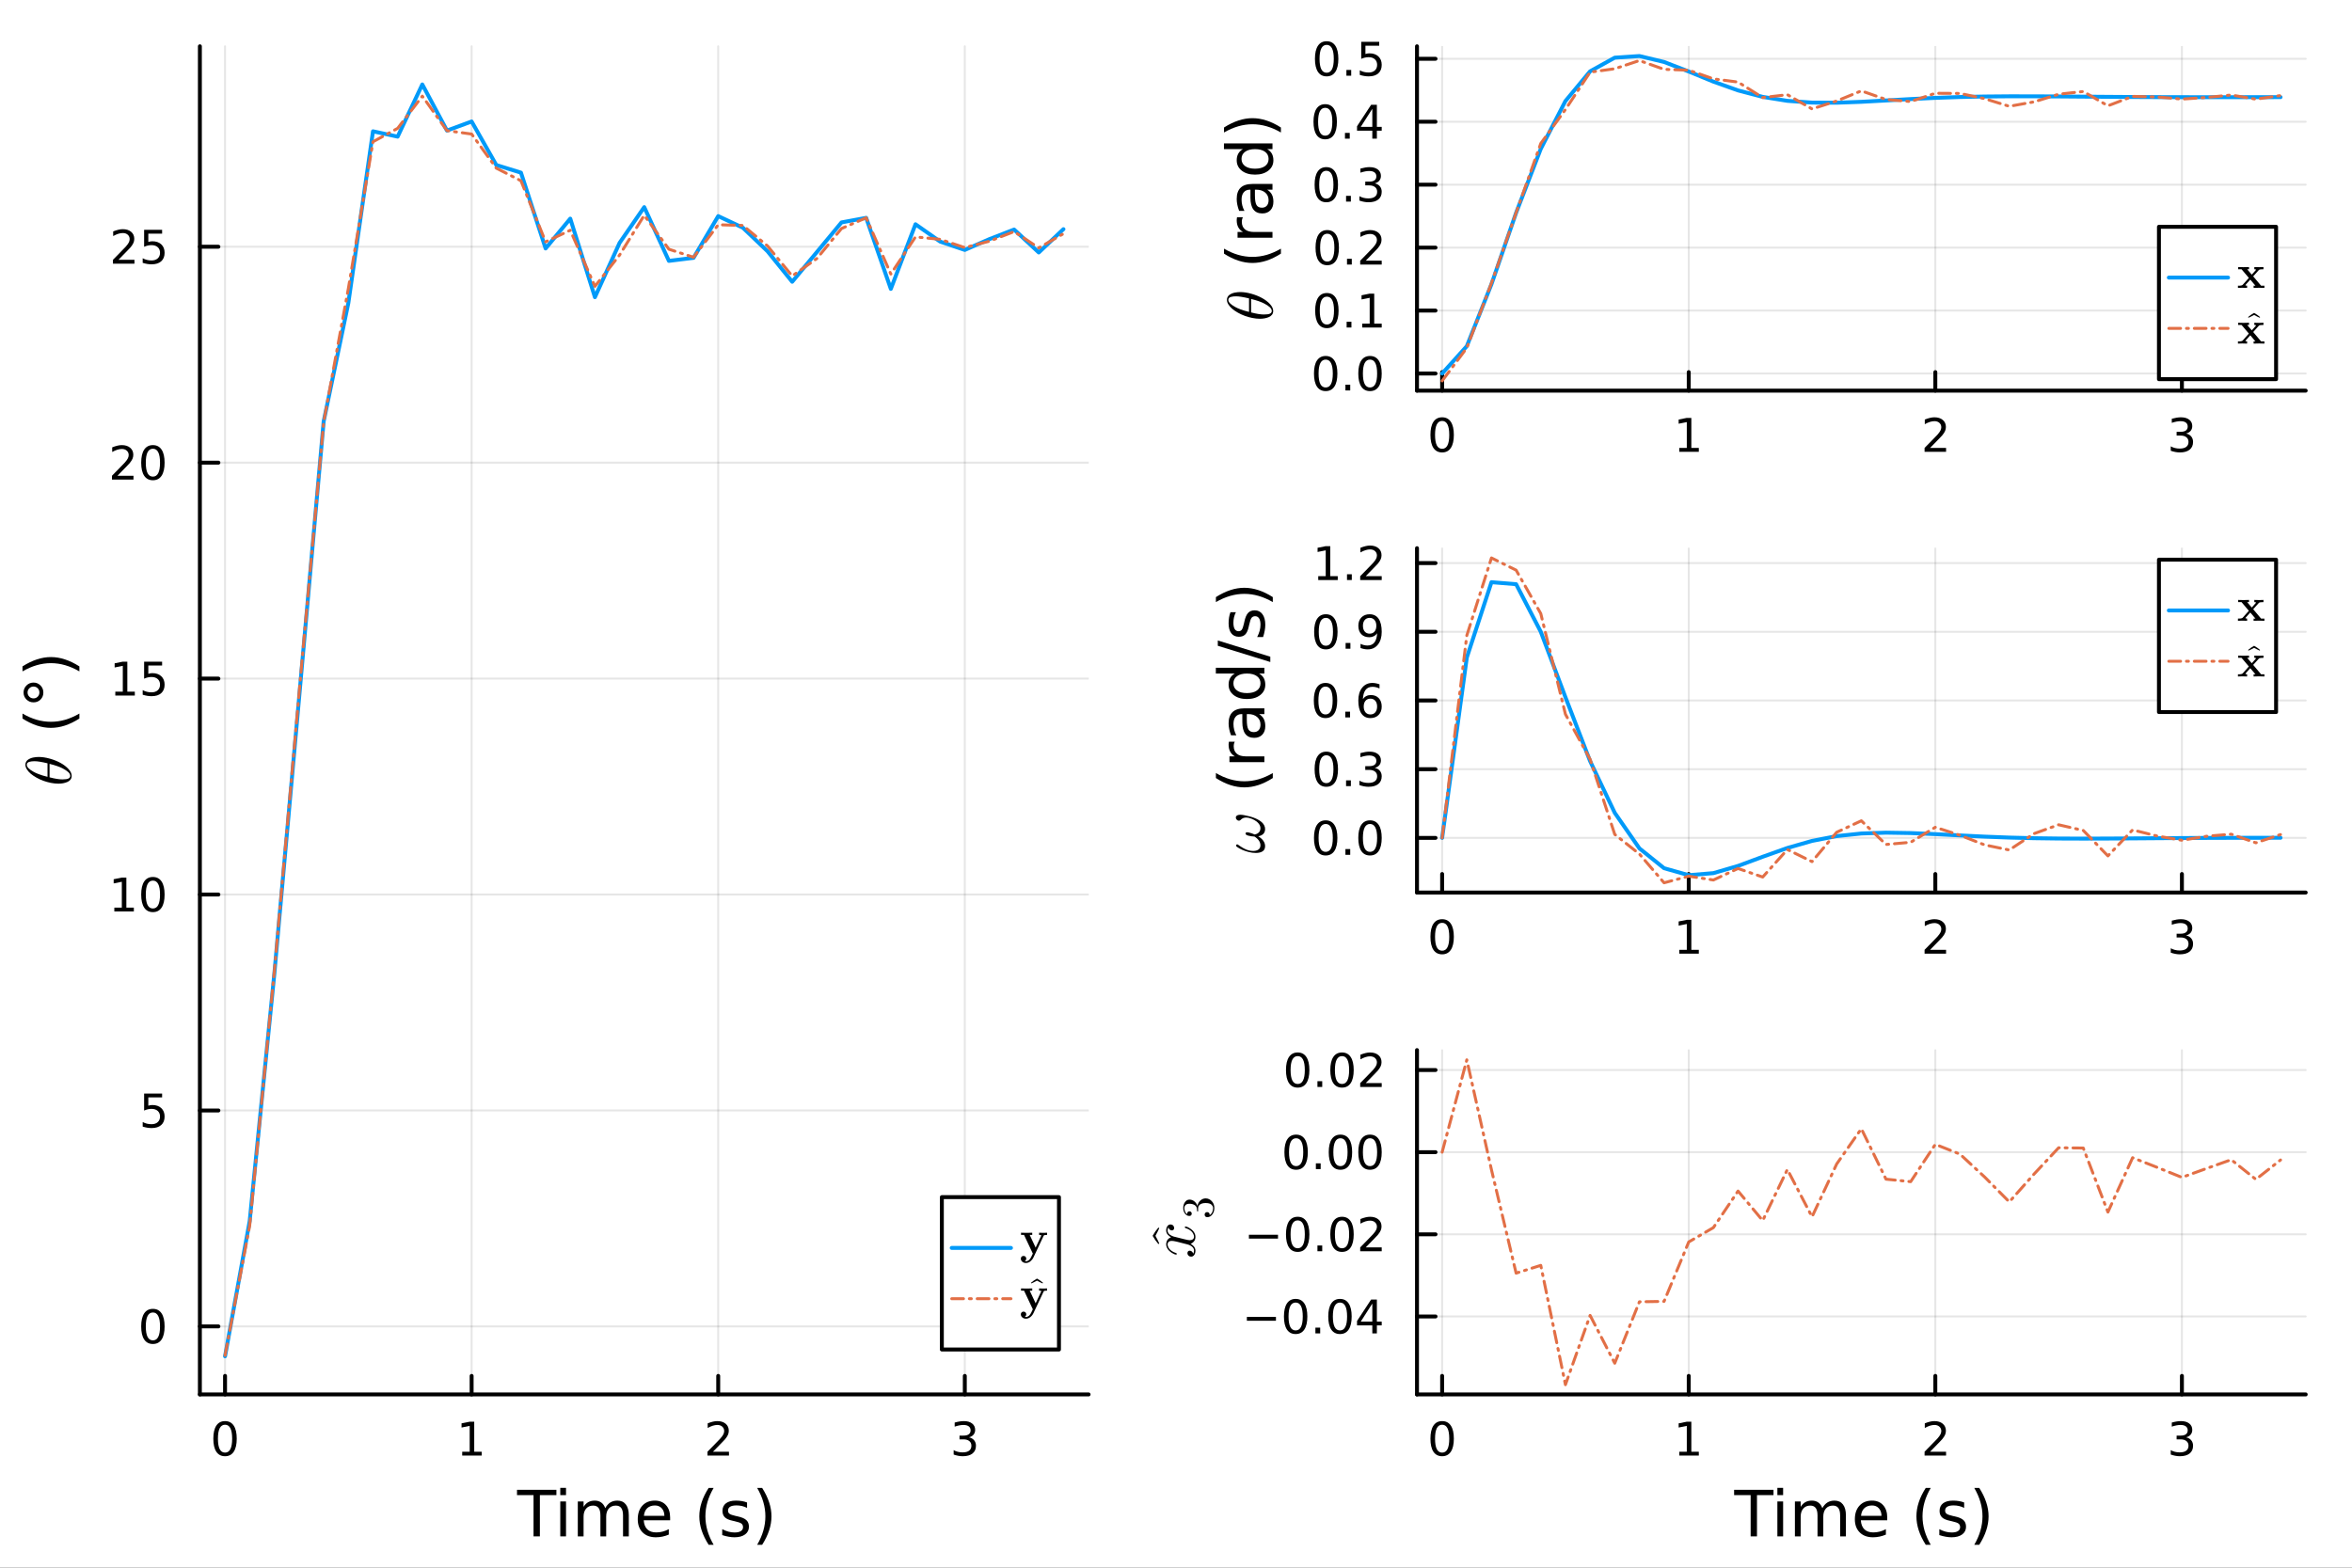 <?xml version="1.0" encoding="utf-8"?>
<svg xmlns="http://www.w3.org/2000/svg" xmlns:xlink="http://www.w3.org/1999/xlink" width="600" height="400" viewBox="0 0 2400 1600">
<rect x="0" y="0" width="2400" height="1600" fill="#333333" stroke="none"/>
<defs>
  <clipPath id="clip140">
    <rect x="0" y="0" width="2400" height="1600"/>
  </clipPath>
</defs>
<path clip-path="url(#clip140)" d="M0 1600 L2400 1600 L2400 0 L0 0  Z" fill="#ffffff" fill-rule="evenodd" fill-opacity="1"/>
<defs>
  <clipPath id="clip141">
    <rect x="480" y="0" width="1681" height="1600"/>
  </clipPath>
</defs>
<path clip-path="url(#clip140)" d="M203.964 1423.18 L1110.81 1423.18 L1110.81 47.244 L203.964 47.244  Z" fill="#ffffff" fill-rule="evenodd" fill-opacity="1"/>
<defs>
  <clipPath id="clip142">
    <rect x="203" y="47" width="908" height="1377"/>
  </clipPath>
</defs>
<polyline clip-path="url(#clip142)" style="stroke:#000000; stroke-linecap:round; stroke-linejoin:round; stroke-width:2; stroke-opacity:0.1; fill:none" points="229.629,1423.18 229.629,47.244 "/>
<polyline clip-path="url(#clip142)" style="stroke:#000000; stroke-linecap:round; stroke-linejoin:round; stroke-width:2; stroke-opacity:0.1; fill:none" points="481.252,1423.18 481.252,47.244 "/>
<polyline clip-path="url(#clip142)" style="stroke:#000000; stroke-linecap:round; stroke-linejoin:round; stroke-width:2; stroke-opacity:0.1; fill:none" points="732.874,1423.18 732.874,47.244 "/>
<polyline clip-path="url(#clip142)" style="stroke:#000000; stroke-linecap:round; stroke-linejoin:round; stroke-width:2; stroke-opacity:0.1; fill:none" points="984.497,1423.18 984.497,47.244 "/>
<polyline clip-path="url(#clip142)" style="stroke:#000000; stroke-linecap:round; stroke-linejoin:round; stroke-width:2; stroke-opacity:0.1; fill:none" points="203.964,1353.74 1110.81,1353.74 "/>
<polyline clip-path="url(#clip142)" style="stroke:#000000; stroke-linecap:round; stroke-linejoin:round; stroke-width:2; stroke-opacity:0.1; fill:none" points="203.964,1133.36 1110.81,1133.36 "/>
<polyline clip-path="url(#clip142)" style="stroke:#000000; stroke-linecap:round; stroke-linejoin:round; stroke-width:2; stroke-opacity:0.1; fill:none" points="203.964,912.969 1110.81,912.969 "/>
<polyline clip-path="url(#clip142)" style="stroke:#000000; stroke-linecap:round; stroke-linejoin:round; stroke-width:2; stroke-opacity:0.1; fill:none" points="203.964,692.582 1110.81,692.582 "/>
<polyline clip-path="url(#clip142)" style="stroke:#000000; stroke-linecap:round; stroke-linejoin:round; stroke-width:2; stroke-opacity:0.1; fill:none" points="203.964,472.195 1110.81,472.195 "/>
<polyline clip-path="url(#clip142)" style="stroke:#000000; stroke-linecap:round; stroke-linejoin:round; stroke-width:2; stroke-opacity:0.1; fill:none" points="203.964,251.808 1110.81,251.808 "/>
<polyline clip-path="url(#clip140)" style="stroke:#000000; stroke-linecap:round; stroke-linejoin:round; stroke-width:4; stroke-opacity:1; fill:none" points="203.964,1423.18 1110.81,1423.18 "/>
<polyline clip-path="url(#clip140)" style="stroke:#000000; stroke-linecap:round; stroke-linejoin:round; stroke-width:4; stroke-opacity:1; fill:none" points="229.629,1423.18 229.629,1404.28 "/>
<polyline clip-path="url(#clip140)" style="stroke:#000000; stroke-linecap:round; stroke-linejoin:round; stroke-width:4; stroke-opacity:1; fill:none" points="481.252,1423.18 481.252,1404.28 "/>
<polyline clip-path="url(#clip140)" style="stroke:#000000; stroke-linecap:round; stroke-linejoin:round; stroke-width:4; stroke-opacity:1; fill:none" points="732.874,1423.18 732.874,1404.28 "/>
<polyline clip-path="url(#clip140)" style="stroke:#000000; stroke-linecap:round; stroke-linejoin:round; stroke-width:4; stroke-opacity:1; fill:none" points="984.497,1423.18 984.497,1404.28 "/>
<path clip-path="url(#clip140)" d="M229.629 1454.1 Q226.018 1454.1 224.189 1457.66 Q222.384 1461.2 222.384 1468.33 Q222.384 1475.44 224.189 1479.01 Q226.018 1482.55 229.629 1482.55 Q233.263 1482.55 235.069 1479.01 Q236.898 1475.44 236.898 1468.33 Q236.898 1461.2 235.069 1457.66 Q233.263 1454.1 229.629 1454.1 M229.629 1450.39 Q235.439 1450.39 238.495 1455 Q241.573 1459.58 241.573 1468.33 Q241.573 1477.06 238.495 1481.67 Q235.439 1486.25 229.629 1486.25 Q223.819 1486.25 220.74 1481.67 Q217.685 1477.06 217.685 1468.33 Q217.685 1459.58 220.74 1455 Q223.819 1450.39 229.629 1450.39 Z" fill="#000000" fill-rule="nonzero" fill-opacity="1" /><path clip-path="url(#clip140)" d="M471.634 1481.64 L479.273 1481.64 L479.273 1455.28 L470.962 1456.95 L470.962 1452.69 L479.226 1451.02 L483.902 1451.02 L483.902 1481.64 L491.541 1481.64 L491.541 1485.58 L471.634 1485.58 L471.634 1481.64 Z" fill="#000000" fill-rule="nonzero" fill-opacity="1" /><path clip-path="url(#clip140)" d="M727.527 1481.64 L743.847 1481.64 L743.847 1485.58 L721.902 1485.58 L721.902 1481.64 Q724.564 1478.89 729.148 1474.26 Q733.754 1469.61 734.935 1468.27 Q737.18 1465.74 738.06 1464.01 Q738.962 1462.25 738.962 1460.56 Q738.962 1457.8 737.018 1456.07 Q735.097 1454.33 731.995 1454.33 Q729.796 1454.33 727.342 1455.09 Q724.912 1455.86 722.134 1457.41 L722.134 1452.69 Q724.958 1451.55 727.411 1450.97 Q729.865 1450.39 731.902 1450.39 Q737.273 1450.39 740.467 1453.08 Q743.661 1455.77 743.661 1460.26 Q743.661 1462.39 742.851 1464.31 Q742.064 1466.2 739.958 1468.8 Q739.379 1469.47 736.277 1472.69 Q733.175 1475.88 727.527 1481.64 Z" fill="#000000" fill-rule="nonzero" fill-opacity="1" /><path clip-path="url(#clip140)" d="M988.745 1466.95 Q992.101 1467.66 993.976 1469.93 Q995.874 1472.2 995.874 1475.53 Q995.874 1480.65 992.356 1483.45 Q988.837 1486.25 982.356 1486.25 Q980.18 1486.25 977.865 1485.81 Q975.574 1485.39 973.12 1484.54 L973.12 1480.02 Q975.064 1481.16 977.379 1481.74 Q979.694 1482.32 982.217 1482.32 Q986.615 1482.32 988.907 1480.58 Q991.222 1478.84 991.222 1475.53 Q991.222 1472.48 989.069 1470.77 Q986.939 1469.03 983.12 1469.03 L979.092 1469.03 L979.092 1465.19 L983.305 1465.19 Q986.754 1465.19 988.583 1463.82 Q990.411 1462.43 990.411 1459.84 Q990.411 1457.18 988.513 1455.77 Q986.638 1454.33 983.12 1454.33 Q981.199 1454.33 978.999 1454.75 Q976.8 1455.16 974.162 1456.04 L974.162 1451.88 Q976.824 1451.14 979.138 1450.77 Q981.476 1450.39 983.536 1450.39 Q988.861 1450.39 991.962 1452.83 Q995.064 1455.23 995.064 1459.35 Q995.064 1462.22 993.421 1464.21 Q991.777 1466.18 988.745 1466.95 Z" fill="#000000" fill-rule="nonzero" fill-opacity="1" /><path clip-path="url(#clip140)" d="M527.559 1520.52 L567.758 1520.52 L567.758 1525.93 L550.889 1525.93 L550.889 1568.04 L544.428 1568.04 L544.428 1525.93 L527.559 1525.93 L527.559 1520.52 Z" fill="#000000" fill-rule="nonzero" fill-opacity="1" /><path clip-path="url(#clip140)" d="M571.705 1532.4 L577.562 1532.4 L577.562 1568.04 L571.705 1568.04 L571.705 1532.4 M571.705 1518.52 L577.562 1518.52 L577.562 1525.93 L571.705 1525.93 L571.705 1518.52 Z" fill="#000000" fill-rule="nonzero" fill-opacity="1" /><path clip-path="url(#clip140)" d="M617.57 1539.24 Q619.766 1535.29 622.822 1533.41 Q625.877 1531.54 630.015 1531.54 Q635.585 1531.54 638.609 1535.45 Q641.633 1539.33 641.633 1546.53 L641.633 1568.04 L635.744 1568.04 L635.744 1546.72 Q635.744 1541.59 633.93 1539.11 Q632.116 1536.63 628.392 1536.63 Q623.84 1536.63 621.199 1539.65 Q618.557 1542.68 618.557 1547.9 L618.557 1568.04 L612.669 1568.04 L612.669 1546.72 Q612.669 1541.56 610.854 1539.11 Q609.04 1536.63 605.252 1536.63 Q600.765 1536.63 598.123 1539.68 Q595.481 1542.71 595.481 1547.9 L595.481 1568.04 L589.593 1568.04 L589.593 1532.4 L595.481 1532.4 L595.481 1537.93 Q597.486 1534.66 600.287 1533.1 Q603.088 1531.54 606.939 1531.54 Q610.822 1531.54 613.528 1533.51 Q616.265 1535.48 617.57 1539.24 Z" fill="#000000" fill-rule="nonzero" fill-opacity="1" /><path clip-path="url(#clip140)" d="M683.805 1548.76 L683.805 1551.62 L656.878 1551.62 Q657.26 1557.67 660.507 1560.85 Q663.785 1564 669.61 1564 Q672.984 1564 676.135 1563.17 Q679.317 1562.35 682.437 1560.69 L682.437 1566.23 Q679.286 1567.57 675.975 1568.27 Q672.665 1568.97 669.26 1568.97 Q660.73 1568.97 655.733 1564 Q650.767 1559.04 650.767 1550.57 Q650.767 1541.82 655.478 1536.69 Q660.22 1531.54 668.241 1531.54 Q675.434 1531.54 679.604 1536.18 Q683.805 1540.8 683.805 1548.76 M677.949 1547.04 Q677.885 1542.23 675.243 1539.37 Q672.633 1536.5 668.305 1536.5 Q663.403 1536.5 660.443 1539.27 Q657.515 1542.04 657.069 1547.07 L677.949 1547.04 Z" fill="#000000" fill-rule="nonzero" fill-opacity="1" /><path clip-path="url(#clip140)" d="M728.206 1518.58 Q723.941 1525.9 721.872 1533.06 Q719.803 1540.23 719.803 1547.58 Q719.803 1554.93 721.872 1562.16 Q723.973 1569.35 728.206 1576.64 L723.114 1576.64 Q718.339 1569.16 715.952 1561.93 Q713.597 1554.71 713.597 1547.58 Q713.597 1540.48 715.952 1533.29 Q718.307 1526.09 723.114 1518.58 L728.206 1518.58 Z" fill="#000000" fill-rule="nonzero" fill-opacity="1" /><path clip-path="url(#clip140)" d="M762.294 1533.45 L762.294 1538.98 Q759.812 1537.71 757.138 1537.07 Q754.465 1536.44 751.6 1536.44 Q747.24 1536.44 745.043 1537.77 Q742.879 1539.11 742.879 1541.79 Q742.879 1543.82 744.439 1545 Q745.998 1546.15 750.709 1547.2 L752.714 1547.64 Q758.952 1548.98 761.562 1551.43 Q764.204 1553.85 764.204 1558.21 Q764.204 1563.17 760.257 1566.07 Q756.343 1568.97 749.468 1568.97 Q746.603 1568.97 743.484 1568.39 Q740.396 1567.85 736.959 1566.74 L736.959 1560.69 Q740.205 1562.38 743.356 1563.24 Q746.508 1564.07 749.595 1564.07 Q753.733 1564.07 755.961 1562.66 Q758.189 1561.23 758.189 1558.65 Q758.189 1556.27 756.565 1554.99 Q754.974 1553.72 749.531 1552.54 L747.494 1552.07 Q742.052 1550.92 739.633 1548.56 Q737.214 1546.18 737.214 1542.04 Q737.214 1537.01 740.778 1534.27 Q744.343 1531.54 750.9 1531.54 Q754.146 1531.54 757.011 1532.01 Q759.876 1532.49 762.294 1533.45 Z" fill="#000000" fill-rule="nonzero" fill-opacity="1" /><path clip-path="url(#clip140)" d="M772.607 1518.58 L777.699 1518.58 Q782.474 1526.09 784.829 1533.29 Q787.216 1540.48 787.216 1547.58 Q787.216 1554.71 784.829 1561.93 Q782.474 1569.16 777.699 1576.64 L772.607 1576.64 Q776.84 1569.35 778.909 1562.16 Q781.01 1554.93 781.01 1547.58 Q781.01 1540.23 778.909 1533.06 Q776.84 1525.9 772.607 1518.58 Z" fill="#000000" fill-rule="nonzero" fill-opacity="1" /><polyline clip-path="url(#clip140)" style="stroke:#000000; stroke-linecap:round; stroke-linejoin:round; stroke-width:4; stroke-opacity:1; fill:none" points="203.964,1423.18 203.964,47.244 "/>
<polyline clip-path="url(#clip140)" style="stroke:#000000; stroke-linecap:round; stroke-linejoin:round; stroke-width:4; stroke-opacity:1; fill:none" points="203.964,1353.74 222.861,1353.74 "/>
<polyline clip-path="url(#clip140)" style="stroke:#000000; stroke-linecap:round; stroke-linejoin:round; stroke-width:4; stroke-opacity:1; fill:none" points="203.964,1133.36 222.861,1133.36 "/>
<polyline clip-path="url(#clip140)" style="stroke:#000000; stroke-linecap:round; stroke-linejoin:round; stroke-width:4; stroke-opacity:1; fill:none" points="203.964,912.969 222.861,912.969 "/>
<polyline clip-path="url(#clip140)" style="stroke:#000000; stroke-linecap:round; stroke-linejoin:round; stroke-width:4; stroke-opacity:1; fill:none" points="203.964,692.582 222.861,692.582 "/>
<polyline clip-path="url(#clip140)" style="stroke:#000000; stroke-linecap:round; stroke-linejoin:round; stroke-width:4; stroke-opacity:1; fill:none" points="203.964,472.195 222.861,472.195 "/>
<polyline clip-path="url(#clip140)" style="stroke:#000000; stroke-linecap:round; stroke-linejoin:round; stroke-width:4; stroke-opacity:1; fill:none" points="203.964,251.808 222.861,251.808 "/>
<path clip-path="url(#clip140)" d="M156.019 1339.54 Q152.408 1339.54 150.579 1343.11 Q148.774 1346.65 148.774 1353.78 Q148.774 1360.88 150.579 1364.45 Q152.408 1367.99 156.019 1367.99 Q159.653 1367.99 161.459 1364.45 Q163.288 1360.88 163.288 1353.78 Q163.288 1346.65 161.459 1343.11 Q159.653 1339.54 156.019 1339.54 M156.019 1335.84 Q161.829 1335.84 164.885 1340.44 Q167.964 1345.03 167.964 1353.78 Q167.964 1362.5 164.885 1367.11 Q161.829 1371.69 156.019 1371.69 Q150.209 1371.69 147.13 1367.11 Q144.075 1362.5 144.075 1353.78 Q144.075 1345.03 147.13 1340.44 Q150.209 1335.84 156.019 1335.84 Z" fill="#000000" fill-rule="nonzero" fill-opacity="1" /><path clip-path="url(#clip140)" d="M147.061 1116.08 L165.417 1116.08 L165.417 1120.01 L151.343 1120.01 L151.343 1128.48 Q152.362 1128.14 153.38 1127.97 Q154.399 1127.79 155.417 1127.79 Q161.204 1127.79 164.584 1130.96 Q167.964 1134.13 167.964 1139.55 Q167.964 1145.13 164.491 1148.23 Q161.019 1151.31 154.7 1151.31 Q152.524 1151.31 150.255 1150.94 Q148.01 1150.57 145.603 1149.83 L145.603 1145.13 Q147.686 1146.26 149.908 1146.82 Q152.13 1147.37 154.607 1147.37 Q158.612 1147.37 160.95 1145.27 Q163.288 1143.16 163.288 1139.55 Q163.288 1135.94 160.95 1133.83 Q158.612 1131.72 154.607 1131.72 Q152.732 1131.72 150.857 1132.14 Q149.005 1132.56 147.061 1133.44 L147.061 1116.08 Z" fill="#000000" fill-rule="nonzero" fill-opacity="1" /><path clip-path="url(#clip140)" d="M116.668 926.314 L124.306 926.314 L124.306 899.949 L115.996 901.615 L115.996 897.356 L124.26 895.689 L128.936 895.689 L128.936 926.314 L136.575 926.314 L136.575 930.249 L116.668 930.249 L116.668 926.314 Z" fill="#000000" fill-rule="nonzero" fill-opacity="1" /><path clip-path="url(#clip140)" d="M156.019 898.768 Q152.408 898.768 150.579 902.333 Q148.774 905.874 148.774 913.004 Q148.774 920.11 150.579 923.675 Q152.408 927.217 156.019 927.217 Q159.653 927.217 161.459 923.675 Q163.288 920.11 163.288 913.004 Q163.288 905.874 161.459 902.333 Q159.653 898.768 156.019 898.768 M156.019 895.064 Q161.829 895.064 164.885 899.671 Q167.964 904.254 167.964 913.004 Q167.964 921.731 164.885 926.337 Q161.829 930.921 156.019 930.921 Q150.209 930.921 147.13 926.337 Q144.075 921.731 144.075 913.004 Q144.075 904.254 147.13 899.671 Q150.209 895.064 156.019 895.064 Z" fill="#000000" fill-rule="nonzero" fill-opacity="1" /><path clip-path="url(#clip140)" d="M117.663 705.927 L125.302 705.927 L125.302 679.562 L116.992 681.228 L116.992 676.969 L125.255 675.302 L129.931 675.302 L129.931 705.927 L137.57 705.927 L137.57 709.862 L117.663 709.862 L117.663 705.927 Z" fill="#000000" fill-rule="nonzero" fill-opacity="1" /><path clip-path="url(#clip140)" d="M147.061 675.302 L165.417 675.302 L165.417 679.238 L151.343 679.238 L151.343 687.71 Q152.362 687.362 153.38 687.2 Q154.399 687.015 155.417 687.015 Q161.204 687.015 164.584 690.187 Q167.964 693.358 167.964 698.774 Q167.964 704.353 164.491 707.455 Q161.019 710.534 154.7 710.534 Q152.524 710.534 150.255 710.163 Q148.01 709.793 145.603 709.052 L145.603 704.353 Q147.686 705.487 149.908 706.043 Q152.13 706.598 154.607 706.598 Q158.612 706.598 160.95 704.492 Q163.288 702.386 163.288 698.774 Q163.288 695.163 160.95 693.057 Q158.612 690.95 154.607 690.95 Q152.732 690.95 150.857 691.367 Q149.005 691.784 147.061 692.663 L147.061 675.302 Z" fill="#000000" fill-rule="nonzero" fill-opacity="1" /><path clip-path="url(#clip140)" d="M119.885 485.54 L136.204 485.54 L136.204 489.475 L114.26 489.475 L114.26 485.54 Q116.922 482.786 121.505 478.156 Q126.112 473.503 127.292 472.161 Q129.538 469.638 130.417 467.901 Q131.32 466.142 131.32 464.452 Q131.32 461.698 129.376 459.962 Q127.455 458.226 124.353 458.226 Q122.154 458.226 119.7 458.989 Q117.269 459.753 114.492 461.304 L114.492 456.582 Q117.316 455.448 119.769 454.869 Q122.223 454.29 124.26 454.29 Q129.63 454.29 132.825 456.976 Q136.019 459.661 136.019 464.151 Q136.019 466.281 135.209 468.202 Q134.422 470.101 132.316 472.693 Q131.737 473.364 128.635 476.582 Q125.533 479.776 119.885 485.54 Z" fill="#000000" fill-rule="nonzero" fill-opacity="1" /><path clip-path="url(#clip140)" d="M156.019 457.994 Q152.408 457.994 150.579 461.559 Q148.774 465.101 148.774 472.23 Q148.774 479.337 150.579 482.901 Q152.408 486.443 156.019 486.443 Q159.653 486.443 161.459 482.901 Q163.288 479.337 163.288 472.23 Q163.288 465.101 161.459 461.559 Q159.653 457.994 156.019 457.994 M156.019 454.29 Q161.829 454.29 164.885 458.897 Q167.964 463.48 167.964 472.23 Q167.964 480.957 164.885 485.563 Q161.829 490.147 156.019 490.147 Q150.209 490.147 147.13 485.563 Q144.075 480.957 144.075 472.23 Q144.075 463.48 147.13 458.897 Q150.209 454.29 156.019 454.29 Z" fill="#000000" fill-rule="nonzero" fill-opacity="1" /><path clip-path="url(#clip140)" d="M120.88 265.153 L137.2 265.153 L137.2 269.088 L115.256 269.088 L115.256 265.153 Q117.918 262.399 122.501 257.769 Q127.107 253.116 128.288 251.774 Q130.533 249.251 131.413 247.514 Q132.316 245.755 132.316 244.065 Q132.316 241.311 130.371 239.575 Q128.45 237.839 125.348 237.839 Q123.149 237.839 120.695 238.602 Q118.265 239.366 115.487 240.917 L115.487 236.195 Q118.311 235.061 120.765 234.482 Q123.218 233.903 125.255 233.903 Q130.626 233.903 133.82 236.589 Q137.015 239.274 137.015 243.764 Q137.015 245.894 136.204 247.815 Q135.417 249.714 133.311 252.306 Q132.732 252.977 129.63 256.195 Q126.529 259.389 120.88 265.153 Z" fill="#000000" fill-rule="nonzero" fill-opacity="1" /><path clip-path="url(#clip140)" d="M147.061 234.528 L165.417 234.528 L165.417 238.464 L151.343 238.464 L151.343 246.936 Q152.362 246.589 153.38 246.427 Q154.399 246.241 155.417 246.241 Q161.204 246.241 164.584 249.413 Q167.964 252.584 167.964 258.001 Q167.964 263.579 164.491 266.681 Q161.019 269.76 154.7 269.76 Q152.524 269.76 150.255 269.389 Q148.01 269.019 145.603 268.278 L145.603 263.579 Q147.686 264.713 149.908 265.269 Q152.13 265.825 154.607 265.825 Q158.612 265.825 160.95 263.718 Q163.288 261.612 163.288 258.001 Q163.288 254.389 160.95 252.283 Q158.612 250.177 154.607 250.177 Q152.732 250.177 150.857 250.593 Q149.005 251.01 147.061 251.889 L147.061 234.528 Z" fill="#000000" fill-rule="nonzero" fill-opacity="1" /><path clip-path="url(#clip140)" d="M39.433 772.564 Q44.844 772.564 50.931 774.303 Q56.986 776.01 61.881 778.715 Q66.744 781.42 69.965 784.963 Q73.153 788.505 73.153 791.887 Q73.153 794.045 71.961 795.655 Q70.737 797.233 68.709 798.103 Q66.647 798.972 64.393 799.391 Q62.106 799.81 59.627 799.81 Q55.923 799.81 51.897 799.005 Q47.839 798.199 44.168 796.847 Q40.464 795.494 37.115 793.594 Q33.733 791.694 31.285 789.6 Q28.805 787.475 27.356 785.092 Q25.907 782.708 25.907 780.486 Q25.907 778.876 26.616 777.588 Q27.292 776.267 28.483 775.43 Q29.643 774.593 31.028 774.013 Q32.413 773.401 34.023 773.111 Q35.601 772.821 36.921 772.692 Q38.21 772.564 39.433 772.564 M35.343 776.911 Q33.701 776.911 32.477 777.04 Q31.221 777.169 29.965 777.523 Q28.709 777.878 28.032 778.65 Q27.356 779.391 27.356 780.551 Q27.356 783.932 34.281 787.733 Q36.438 788.956 39.369 790.051 Q42.3 791.146 43.685 791.533 Q45.069 791.919 48.483 792.821 L48.483 779.037 Q39.691 776.911 35.343 776.911 M50.577 779.617 L50.577 793.336 Q58.628 795.462 63.652 795.462 Q68.032 795.462 69.868 794.56 Q71.671 793.626 71.671 791.887 Q71.671 789.89 69.675 788.022 Q67.646 786.154 63.974 784.254 Q59.208 781.742 50.577 779.617 Z" fill="#000000" fill-rule="nonzero" fill-opacity="1" /><path clip-path="url(#clip140)" d="M22.951 728.256 Q30.271 732.521 37.433 734.59 Q44.594 736.658 51.947 736.658 Q59.299 736.658 66.524 734.59 Q73.717 732.489 81.006 728.256 L81.006 733.348 Q73.526 738.123 66.301 740.51 Q59.076 742.865 51.947 742.865 Q44.849 742.865 37.656 740.51 Q30.462 738.154 22.951 733.348 L22.951 728.256 Z" fill="#000000" fill-rule="nonzero" fill-opacity="1" /><path clip-path="url(#clip140)" d="M28.139 706.74 Q28.139 709.286 29.921 711.036 Q31.672 712.787 34.218 712.787 Q36.732 712.787 38.483 711.036 Q40.202 709.286 40.202 706.74 Q40.202 704.193 38.483 702.443 Q36.732 700.692 34.218 700.692 Q31.703 700.692 29.921 702.475 Q28.139 704.225 28.139 706.74 M24.033 706.74 Q24.033 704.703 24.829 702.825 Q25.592 700.947 27.057 699.578 Q28.489 698.114 30.303 697.382 Q32.117 696.65 34.218 696.65 Q38.419 696.65 41.348 699.61 Q44.244 702.538 44.244 706.803 Q44.244 711.1 41.379 713.965 Q38.515 716.829 34.218 716.829 Q29.953 716.829 26.993 713.901 Q24.033 710.973 24.033 706.74 Z" fill="#000000" fill-rule="nonzero" fill-opacity="1" /><path clip-path="url(#clip140)" d="M22.951 685.224 L22.951 680.131 Q30.462 675.357 37.656 673.001 Q44.849 670.614 51.947 670.614 Q59.076 670.614 66.301 673.001 Q73.526 675.357 81.006 680.131 L81.006 685.224 Q73.717 680.99 66.524 678.921 Q59.299 676.821 51.947 676.821 Q44.594 676.821 37.433 678.921 Q30.271 680.99 22.951 685.224 Z" fill="#000000" fill-rule="nonzero" fill-opacity="1" /><polyline clip-path="url(#clip142)" style="stroke:#009af9; stroke-linecap:round; stroke-linejoin:round; stroke-width:4; stroke-opacity:1; fill:none" points="229.629,1384.24 254.791,1246.16 279.954,993.743 305.116,713.314 330.278,430.065 355.44,309.334 380.603,134.002 405.765,139.453 430.927,86.186 456.089,133.263 481.252,123.995 506.414,168.417 531.576,176.2 556.739,253.592 581.901,223.147 607.063,303.319 632.225,247.891 657.388,211.411 682.55,266.256 707.712,263.154 732.874,220.563 758.037,232.4 783.199,256.44 808.361,287.572 833.524,257.311 858.686,226.994 883.848,222.336 909.01,294.864 934.173,228.882 959.335,246.569 984.497,255.084 1009.66,244.027 1034.82,234.281 1059.98,257.678 1085.15,233.886 "/>
<polyline clip-path="url(#clip142)" style="stroke:#e26f46; stroke-linecap:round; stroke-linejoin:round; stroke-width:3; stroke-opacity:1; fill:none" stroke-dasharray="12, 6, 2, 6" points="229.629,1383.34 254.791,1250.99 279.954,990.981 305.116,708.311 330.278,430.74 355.44,294.562 380.603,144.672 405.765,130.987 430.927,98.119 456.089,133.346 481.252,136.822 506.414,171.608 531.576,184.496 556.739,246.796 581.901,235.018 607.063,292.251 632.225,260.308 657.388,219.724 682.55,254.348 707.712,262.562 732.874,229.398 758.037,230.085 783.199,251.024 808.361,281.674 833.524,263.885 858.686,233.251 883.848,222.278 909.01,279.676 934.173,241.78 959.335,244.271 984.497,252.719 1009.66,246.141 1034.82,236.36 1059.98,253.008 1085.15,238.493 "/>
<path clip-path="url(#clip140)" d="M961.069 1377.32 L1080.58 1377.32 L1080.58 1221.8 L961.069 1221.8  Z" fill="#ffffff" fill-rule="evenodd" fill-opacity="1"/>
<polyline clip-path="url(#clip140)" style="stroke:#000000; stroke-linecap:round; stroke-linejoin:round; stroke-width:4; stroke-opacity:1; fill:none" points="961.069,1377.32 1080.58,1377.32 1080.58,1221.8 961.069,1221.8 961.069,1377.32 "/>
<polyline clip-path="url(#clip140)" style="stroke:#009af9; stroke-linecap:round; stroke-linejoin:round; stroke-width:4; stroke-opacity:1; fill:none" points="971.145,1273.64 1031.6,1273.64 "/>
<path clip-path="url(#clip140)" d="M1068.45 1260.37 Q1066.97 1260.37 1066.22 1260.51 Q1065.48 1260.63 1065.29 1260.8 Q1065.1 1260.96 1064.89 1261.38 L1054.58 1283.3 Q1053.48 1285.65 1051.42 1287.33 Q1049.38 1289.02 1046.81 1289.02 Q1044.65 1289.02 1043.15 1287.71 Q1041.68 1286.42 1041.68 1284.59 Q1041.68 1283.28 1042.5 1282.53 Q1043.32 1281.81 1044.42 1281.81 Q1045.64 1281.81 1046.41 1282.58 Q1047.21 1283.35 1047.21 1284.55 Q1047.21 1285.32 1046.88 1285.9 Q1046.55 1286.51 1046.25 1286.72 Q1045.96 1286.96 1045.66 1287.1 Q1046.15 1287.29 1046.81 1287.29 Q1047.79 1287.29 1048.63 1286.89 Q1049.5 1286.51 1050.06 1286 Q1050.65 1285.51 1051.23 1284.62 Q1051.82 1283.75 1052.1 1283.19 Q1052.38 1282.65 1052.8 1281.71 L1053.9 1279.42 L1044.93 1260.37 L1041.87 1260.37 L1041.87 1258.13 L1047.35 1258.27 L1053.3 1258.13 L1053.3 1260.37 L1050.7 1260.37 L1056.79 1273.33 L1062.31 1261.52 L1062.55 1260.96 Q1062.55 1260.7 1061.99 1260.56 Q1061.42 1260.4 1060.86 1260.4 L1060.3 1260.37 L1060.3 1258.13 L1064.66 1258.27 Q1066.72 1258.27 1068.45 1258.13 L1068.45 1260.37 Z" fill="#000000" fill-rule="nonzero" fill-opacity="1" /><polyline clip-path="url(#clip140)" style="stroke:#e26f46; stroke-linecap:round; stroke-linejoin:round; stroke-width:3; stroke-opacity:1; fill:none" stroke-dasharray="12, 6, 2, 6" points="971.145,1325.48 1031.6,1325.48 "/>
<path clip-path="url(#clip140)" d="M1064.26 1309.2 L1063.85 1309.87 Q1061.31 1308.77 1058.15 1307.01 Q1054.98 1308.77 1052.44 1309.87 L1052.05 1309.2 Q1054.82 1306.79 1058.15 1304.93 Q1061.51 1306.8 1064.26 1309.2 Z" fill="#000000" fill-rule="nonzero" fill-opacity="1" /><path clip-path="url(#clip140)" d="M1068.45 1317.22 Q1066.97 1317.22 1066.22 1317.36 Q1065.48 1317.48 1065.29 1317.64 Q1065.1 1317.8 1064.89 1318.23 L1054.58 1340.15 Q1053.48 1342.49 1051.42 1344.18 Q1049.38 1345.86 1046.81 1345.86 Q1044.65 1345.86 1043.15 1344.55 Q1041.68 1343.26 1041.68 1341.44 Q1041.68 1340.13 1042.5 1339.38 Q1043.32 1338.65 1044.42 1338.65 Q1045.64 1338.65 1046.41 1339.42 Q1047.21 1340.2 1047.21 1341.39 Q1047.21 1342.16 1046.88 1342.75 Q1046.55 1343.36 1046.25 1343.57 Q1045.96 1343.8 1045.66 1343.94 Q1046.15 1344.13 1046.81 1344.13 Q1047.79 1344.13 1048.63 1343.73 Q1049.5 1343.36 1050.06 1342.84 Q1050.65 1342.35 1051.23 1341.46 Q1051.82 1340.59 1052.1 1340.03 Q1052.38 1339.49 1052.8 1338.56 L1053.9 1336.26 L1044.93 1317.22 L1041.87 1317.22 L1041.87 1314.97 L1047.35 1315.11 L1053.3 1314.97 L1053.3 1317.22 L1050.7 1317.22 L1056.79 1330.17 L1062.31 1318.37 L1062.55 1317.8 Q1062.55 1317.55 1061.99 1317.41 Q1061.42 1317.24 1060.86 1317.24 L1060.3 1317.22 L1060.3 1314.97 L1064.66 1315.11 Q1066.72 1315.11 1068.45 1314.97 L1068.45 1317.22 Z" fill="#000000" fill-rule="nonzero" fill-opacity="1" /><path clip-path="url(#clip140)" d="M1445.91 398.692 L2352.76 398.692 L2352.76 47.244 L1445.91 47.244  Z" fill="#ffffff" fill-rule="evenodd" fill-opacity="1"/>
<defs>
  <clipPath id="clip143">
    <rect x="1445" y="47" width="908" height="352"/>
  </clipPath>
</defs>
<polyline clip-path="url(#clip143)" style="stroke:#000000; stroke-linecap:round; stroke-linejoin:round; stroke-width:2; stroke-opacity:0.1; fill:none" points="1471.57,398.692 1471.57,47.244 "/>
<polyline clip-path="url(#clip143)" style="stroke:#000000; stroke-linecap:round; stroke-linejoin:round; stroke-width:2; stroke-opacity:0.1; fill:none" points="1723.2,398.692 1723.2,47.244 "/>
<polyline clip-path="url(#clip143)" style="stroke:#000000; stroke-linecap:round; stroke-linejoin:round; stroke-width:2; stroke-opacity:0.1; fill:none" points="1974.82,398.692 1974.82,47.244 "/>
<polyline clip-path="url(#clip143)" style="stroke:#000000; stroke-linecap:round; stroke-linejoin:round; stroke-width:2; stroke-opacity:0.1; fill:none" points="2226.44,398.692 2226.44,47.244 "/>
<polyline clip-path="url(#clip143)" style="stroke:#000000; stroke-linecap:round; stroke-linejoin:round; stroke-width:2; stroke-opacity:0.1; fill:none" points="1445.91,381.217 2352.76,381.217 "/>
<polyline clip-path="url(#clip143)" style="stroke:#000000; stroke-linecap:round; stroke-linejoin:round; stroke-width:2; stroke-opacity:0.1; fill:none" points="1445.91,316.972 2352.76,316.972 "/>
<polyline clip-path="url(#clip143)" style="stroke:#000000; stroke-linecap:round; stroke-linejoin:round; stroke-width:2; stroke-opacity:0.1; fill:none" points="1445.91,252.727 2352.76,252.727 "/>
<polyline clip-path="url(#clip143)" style="stroke:#000000; stroke-linecap:round; stroke-linejoin:round; stroke-width:2; stroke-opacity:0.1; fill:none" points="1445.91,188.483 2352.76,188.483 "/>
<polyline clip-path="url(#clip143)" style="stroke:#000000; stroke-linecap:round; stroke-linejoin:round; stroke-width:2; stroke-opacity:0.1; fill:none" points="1445.91,124.238 2352.76,124.238 "/>
<polyline clip-path="url(#clip143)" style="stroke:#000000; stroke-linecap:round; stroke-linejoin:round; stroke-width:2; stroke-opacity:0.1; fill:none" points="1445.91,59.993 2352.76,59.993 "/>
<polyline clip-path="url(#clip140)" style="stroke:#000000; stroke-linecap:round; stroke-linejoin:round; stroke-width:4; stroke-opacity:1; fill:none" points="1445.91,398.692 2352.76,398.692 "/>
<polyline clip-path="url(#clip140)" style="stroke:#000000; stroke-linecap:round; stroke-linejoin:round; stroke-width:4; stroke-opacity:1; fill:none" points="1471.57,398.692 1471.57,379.794 "/>
<polyline clip-path="url(#clip140)" style="stroke:#000000; stroke-linecap:round; stroke-linejoin:round; stroke-width:4; stroke-opacity:1; fill:none" points="1723.2,398.692 1723.2,379.794 "/>
<polyline clip-path="url(#clip140)" style="stroke:#000000; stroke-linecap:round; stroke-linejoin:round; stroke-width:4; stroke-opacity:1; fill:none" points="1974.82,398.692 1974.82,379.794 "/>
<polyline clip-path="url(#clip140)" style="stroke:#000000; stroke-linecap:round; stroke-linejoin:round; stroke-width:4; stroke-opacity:1; fill:none" points="2226.44,398.692 2226.44,379.794 "/>
<path clip-path="url(#clip140)" d="M1471.57 429.611 Q1467.96 429.611 1466.13 433.175 Q1464.33 436.717 1464.33 443.847 Q1464.33 450.953 1466.13 454.518 Q1467.96 458.059 1471.57 458.059 Q1475.21 458.059 1477.01 454.518 Q1478.84 450.953 1478.84 443.847 Q1478.84 436.717 1477.01 433.175 Q1475.21 429.611 1471.57 429.611 M1471.57 425.907 Q1477.38 425.907 1480.44 430.513 Q1483.52 435.097 1483.52 443.847 Q1483.52 452.573 1480.44 457.18 Q1477.38 461.763 1471.57 461.763 Q1465.76 461.763 1462.68 457.18 Q1459.63 452.573 1459.63 443.847 Q1459.63 435.097 1462.68 430.513 Q1465.76 425.907 1471.57 425.907 Z" fill="#000000" fill-rule="nonzero" fill-opacity="1" /><path clip-path="url(#clip140)" d="M1713.58 457.157 L1721.22 457.157 L1721.22 430.791 L1712.91 432.458 L1712.91 428.199 L1721.17 426.532 L1725.85 426.532 L1725.85 457.157 L1733.49 457.157 L1733.49 461.092 L1713.58 461.092 L1713.58 457.157 Z" fill="#000000" fill-rule="nonzero" fill-opacity="1" /><path clip-path="url(#clip140)" d="M1969.47 457.157 L1985.79 457.157 L1985.79 461.092 L1963.85 461.092 L1963.85 457.157 Q1966.51 454.402 1971.09 449.772 Q1975.7 445.12 1976.88 443.777 Q1979.12 441.254 1980 439.518 Q1980.91 437.759 1980.91 436.069 Q1980.91 433.314 1978.96 431.578 Q1977.04 429.842 1973.94 429.842 Q1971.74 429.842 1969.29 430.606 Q1966.86 431.37 1964.08 432.921 L1964.08 428.199 Q1966.9 427.064 1969.36 426.486 Q1971.81 425.907 1973.85 425.907 Q1979.22 425.907 1982.41 428.592 Q1985.61 431.277 1985.61 435.768 Q1985.61 437.898 1984.8 439.819 Q1984.01 441.717 1981.9 444.31 Q1981.32 444.981 1978.22 448.198 Q1975.12 451.393 1969.47 457.157 Z" fill="#000000" fill-rule="nonzero" fill-opacity="1" /><path clip-path="url(#clip140)" d="M2230.69 442.458 Q2234.05 443.175 2235.92 445.444 Q2237.82 447.712 2237.82 451.046 Q2237.82 456.161 2234.3 458.962 Q2230.78 461.763 2224.3 461.763 Q2222.12 461.763 2219.81 461.323 Q2217.52 460.907 2215.06 460.05 L2215.06 455.536 Q2217.01 456.671 2219.32 457.249 Q2221.64 457.828 2224.16 457.828 Q2228.56 457.828 2230.85 456.092 Q2233.17 454.356 2233.17 451.046 Q2233.17 447.99 2231.01 446.277 Q2228.88 444.541 2225.06 444.541 L2221.04 444.541 L2221.04 440.698 L2225.25 440.698 Q2228.7 440.698 2230.53 439.333 Q2232.36 437.944 2232.36 435.351 Q2232.36 432.689 2230.46 431.277 Q2228.58 429.842 2225.06 429.842 Q2223.14 429.842 2220.94 430.259 Q2218.74 430.675 2216.11 431.555 L2216.11 427.388 Q2218.77 426.648 2221.08 426.277 Q2223.42 425.907 2225.48 425.907 Q2230.8 425.907 2233.91 428.337 Q2237.01 430.745 2237.01 434.865 Q2237.01 437.736 2235.36 439.726 Q2233.72 441.694 2230.69 442.458 Z" fill="#000000" fill-rule="nonzero" fill-opacity="1" /><polyline clip-path="url(#clip140)" style="stroke:#000000; stroke-linecap:round; stroke-linejoin:round; stroke-width:4; stroke-opacity:1; fill:none" points="1445.91,398.692 1445.91,47.244 "/>
<polyline clip-path="url(#clip140)" style="stroke:#000000; stroke-linecap:round; stroke-linejoin:round; stroke-width:4; stroke-opacity:1; fill:none" points="1445.91,381.217 1464.81,381.217 "/>
<polyline clip-path="url(#clip140)" style="stroke:#000000; stroke-linecap:round; stroke-linejoin:round; stroke-width:4; stroke-opacity:1; fill:none" points="1445.91,316.972 1464.81,316.972 "/>
<polyline clip-path="url(#clip140)" style="stroke:#000000; stroke-linecap:round; stroke-linejoin:round; stroke-width:4; stroke-opacity:1; fill:none" points="1445.91,252.727 1464.81,252.727 "/>
<polyline clip-path="url(#clip140)" style="stroke:#000000; stroke-linecap:round; stroke-linejoin:round; stroke-width:4; stroke-opacity:1; fill:none" points="1445.91,188.483 1464.81,188.483 "/>
<polyline clip-path="url(#clip140)" style="stroke:#000000; stroke-linecap:round; stroke-linejoin:round; stroke-width:4; stroke-opacity:1; fill:none" points="1445.91,124.238 1464.81,124.238 "/>
<polyline clip-path="url(#clip140)" style="stroke:#000000; stroke-linecap:round; stroke-linejoin:round; stroke-width:4; stroke-opacity:1; fill:none" points="1445.91,59.993 1464.81,59.993 "/>
<path clip-path="url(#clip140)" d="M1352.73 367.016 Q1349.12 367.016 1347.29 370.58 Q1345.49 374.122 1345.49 381.252 Q1345.49 388.358 1347.29 391.923 Q1349.12 395.465 1352.73 395.465 Q1356.37 395.465 1358.17 391.923 Q1360 388.358 1360 381.252 Q1360 374.122 1358.17 370.58 Q1356.37 367.016 1352.73 367.016 M1352.73 363.312 Q1358.54 363.312 1361.6 367.918 Q1364.68 372.502 1364.68 381.252 Q1364.68 389.978 1361.6 394.585 Q1358.54 399.168 1352.73 399.168 Q1346.92 399.168 1343.84 394.585 Q1340.79 389.978 1340.79 381.252 Q1340.79 372.502 1343.84 367.918 Q1346.92 363.312 1352.73 363.312 Z" fill="#000000" fill-rule="nonzero" fill-opacity="1" /><path clip-path="url(#clip140)" d="M1372.89 392.617 L1377.78 392.617 L1377.78 398.497 L1372.89 398.497 L1372.89 392.617 Z" fill="#000000" fill-rule="nonzero" fill-opacity="1" /><path clip-path="url(#clip140)" d="M1397.96 367.016 Q1394.35 367.016 1392.52 370.58 Q1390.72 374.122 1390.72 381.252 Q1390.72 388.358 1392.52 391.923 Q1394.35 395.465 1397.96 395.465 Q1401.6 395.465 1403.4 391.923 Q1405.23 388.358 1405.23 381.252 Q1405.23 374.122 1403.4 370.58 Q1401.6 367.016 1397.96 367.016 M1397.96 363.312 Q1403.77 363.312 1406.83 367.918 Q1409.91 372.502 1409.91 381.252 Q1409.91 389.978 1406.83 394.585 Q1403.77 399.168 1397.96 399.168 Q1392.15 399.168 1389.07 394.585 Q1386.02 389.978 1386.02 381.252 Q1386.02 372.502 1389.07 367.918 Q1392.15 363.312 1397.96 363.312 Z" fill="#000000" fill-rule="nonzero" fill-opacity="1" /><path clip-path="url(#clip140)" d="M1353.96 302.771 Q1350.35 302.771 1348.52 306.336 Q1346.71 309.877 1346.71 317.007 Q1346.71 324.113 1348.52 327.678 Q1350.35 331.22 1353.96 331.22 Q1357.59 331.22 1359.4 327.678 Q1361.23 324.113 1361.23 317.007 Q1361.23 309.877 1359.4 306.336 Q1357.59 302.771 1353.96 302.771 M1353.96 299.067 Q1359.77 299.067 1362.82 303.674 Q1365.9 308.257 1365.9 317.007 Q1365.9 325.734 1362.82 330.34 Q1359.77 334.923 1353.96 334.923 Q1348.15 334.923 1345.07 330.34 Q1342.01 325.734 1342.01 317.007 Q1342.01 308.257 1345.07 303.674 Q1348.15 299.067 1353.96 299.067 Z" fill="#000000" fill-rule="nonzero" fill-opacity="1" /><path clip-path="url(#clip140)" d="M1374.12 328.373 L1379.01 328.373 L1379.01 334.252 L1374.12 334.252 L1374.12 328.373 Z" fill="#000000" fill-rule="nonzero" fill-opacity="1" /><path clip-path="url(#clip140)" d="M1390 330.317 L1397.64 330.317 L1397.64 303.951 L1389.33 305.618 L1389.33 301.359 L1397.59 299.692 L1402.27 299.692 L1402.27 330.317 L1409.91 330.317 L1409.91 334.252 L1390 334.252 L1390 330.317 Z" fill="#000000" fill-rule="nonzero" fill-opacity="1" /><path clip-path="url(#clip140)" d="M1354.33 238.526 Q1350.72 238.526 1348.89 242.091 Q1347.08 245.633 1347.08 252.762 Q1347.08 259.869 1348.89 263.433 Q1350.72 266.975 1354.33 266.975 Q1357.96 266.975 1359.77 263.433 Q1361.6 259.869 1361.6 252.762 Q1361.6 245.633 1359.77 242.091 Q1357.96 238.526 1354.33 238.526 M1354.33 234.822 Q1360.14 234.822 1363.2 239.429 Q1366.27 244.012 1366.27 252.762 Q1366.27 261.489 1363.2 266.095 Q1360.14 270.679 1354.33 270.679 Q1348.52 270.679 1345.44 266.095 Q1342.39 261.489 1342.39 252.762 Q1342.39 244.012 1345.44 239.429 Q1348.52 234.822 1354.33 234.822 Z" fill="#000000" fill-rule="nonzero" fill-opacity="1" /><path clip-path="url(#clip140)" d="M1374.49 264.128 L1379.38 264.128 L1379.38 270.007 L1374.49 270.007 L1374.49 264.128 Z" fill="#000000" fill-rule="nonzero" fill-opacity="1" /><path clip-path="url(#clip140)" d="M1393.59 266.072 L1409.91 266.072 L1409.91 270.007 L1387.96 270.007 L1387.96 266.072 Q1390.63 263.318 1395.21 258.688 Q1399.82 254.035 1401 252.693 Q1403.24 250.17 1404.12 248.434 Q1405.02 246.674 1405.02 244.984 Q1405.02 242.23 1403.08 240.494 Q1401.16 238.758 1398.06 238.758 Q1395.86 238.758 1393.4 239.522 Q1390.97 240.285 1388.19 241.836 L1388.19 237.114 Q1391.02 235.98 1393.47 235.401 Q1395.93 234.822 1397.96 234.822 Q1403.33 234.822 1406.53 237.508 Q1409.72 240.193 1409.72 244.684 Q1409.72 246.813 1408.91 248.734 Q1408.13 250.633 1406.02 253.225 Q1405.44 253.896 1402.34 257.114 Q1399.24 260.308 1393.59 266.072 Z" fill="#000000" fill-rule="nonzero" fill-opacity="1" /><path clip-path="url(#clip140)" d="M1353.38 174.281 Q1349.77 174.281 1347.94 177.846 Q1346.13 181.388 1346.13 188.517 Q1346.13 195.624 1347.94 199.189 Q1349.77 202.73 1353.38 202.73 Q1357.01 202.73 1358.82 199.189 Q1360.65 195.624 1360.65 188.517 Q1360.65 181.388 1358.82 177.846 Q1357.01 174.281 1353.38 174.281 M1353.38 170.578 Q1359.19 170.578 1362.25 175.184 Q1365.32 179.767 1365.32 188.517 Q1365.32 197.244 1362.25 201.851 Q1359.19 206.434 1353.38 206.434 Q1347.57 206.434 1344.49 201.851 Q1341.44 197.244 1341.44 188.517 Q1341.44 179.767 1344.49 175.184 Q1347.57 170.578 1353.38 170.578 Z" fill="#000000" fill-rule="nonzero" fill-opacity="1" /><path clip-path="url(#clip140)" d="M1373.54 199.883 L1378.43 199.883 L1378.43 205.763 L1373.54 205.763 L1373.54 199.883 Z" fill="#000000" fill-rule="nonzero" fill-opacity="1" /><path clip-path="url(#clip140)" d="M1402.78 187.129 Q1406.13 187.846 1408.01 190.115 Q1409.91 192.383 1409.91 195.716 Q1409.91 200.832 1406.39 203.633 Q1402.87 206.434 1396.39 206.434 Q1394.21 206.434 1391.9 205.994 Q1389.61 205.578 1387.15 204.721 L1387.15 200.207 Q1389.1 201.341 1391.41 201.92 Q1393.73 202.499 1396.25 202.499 Q1400.65 202.499 1402.94 200.763 Q1405.26 199.027 1405.26 195.716 Q1405.26 192.661 1403.1 190.948 Q1400.97 189.212 1397.15 189.212 L1393.13 189.212 L1393.13 185.369 L1397.34 185.369 Q1400.79 185.369 1402.62 184.004 Q1404.44 182.615 1404.44 180.022 Q1404.44 177.36 1402.55 175.948 Q1400.67 174.513 1397.15 174.513 Q1395.23 174.513 1393.03 174.93 Q1390.83 175.346 1388.19 176.226 L1388.19 172.059 Q1390.86 171.318 1393.17 170.948 Q1395.51 170.578 1397.57 170.578 Q1402.89 170.578 1406 173.008 Q1409.1 175.416 1409.1 179.536 Q1409.1 182.406 1407.45 184.397 Q1405.81 186.365 1402.78 187.129 Z" fill="#000000" fill-rule="nonzero" fill-opacity="1" /><path clip-path="url(#clip140)" d="M1352.25 110.037 Q1348.63 110.037 1346.81 113.601 Q1345 117.143 1345 124.273 Q1345 131.379 1346.81 134.944 Q1348.63 138.486 1352.25 138.486 Q1355.88 138.486 1357.69 134.944 Q1359.51 131.379 1359.51 124.273 Q1359.51 117.143 1357.69 113.601 Q1355.88 110.037 1352.25 110.037 M1352.25 106.333 Q1358.06 106.333 1361.11 110.939 Q1364.19 115.523 1364.19 124.273 Q1364.19 133 1361.11 137.606 Q1358.06 142.189 1352.25 142.189 Q1346.44 142.189 1343.36 137.606 Q1340.3 133 1340.3 124.273 Q1340.3 115.523 1343.36 110.939 Q1346.44 106.333 1352.25 106.333 Z" fill="#000000" fill-rule="nonzero" fill-opacity="1" /><path clip-path="url(#clip140)" d="M1372.41 135.638 L1377.29 135.638 L1377.29 141.518 L1372.41 141.518 L1372.41 135.638 Z" fill="#000000" fill-rule="nonzero" fill-opacity="1" /><path clip-path="url(#clip140)" d="M1400.32 111.032 L1388.52 129.481 L1400.32 129.481 L1400.32 111.032 M1399.1 106.958 L1404.98 106.958 L1404.98 129.481 L1409.91 129.481 L1409.91 133.37 L1404.98 133.37 L1404.98 141.518 L1400.32 141.518 L1400.32 133.37 L1384.72 133.37 L1384.72 128.856 L1399.1 106.958 Z" fill="#000000" fill-rule="nonzero" fill-opacity="1" /><path clip-path="url(#clip140)" d="M1353.73 45.792 Q1350.12 45.792 1348.29 49.357 Q1346.48 52.898 1346.48 60.028 Q1346.48 67.134 1348.29 70.699 Q1350.12 74.241 1353.73 74.241 Q1357.36 74.241 1359.17 70.699 Q1361 67.134 1361 60.028 Q1361 52.898 1359.17 49.357 Q1357.36 45.792 1353.73 45.792 M1353.73 42.088 Q1359.54 42.088 1362.59 46.695 Q1365.67 51.278 1365.67 60.028 Q1365.67 68.755 1362.59 73.361 Q1359.54 77.945 1353.73 77.945 Q1347.92 77.945 1344.84 73.361 Q1341.78 68.755 1341.78 60.028 Q1341.78 51.278 1344.84 46.695 Q1347.92 42.088 1353.73 42.088 Z" fill="#000000" fill-rule="nonzero" fill-opacity="1" /><path clip-path="url(#clip140)" d="M1373.89 71.394 L1378.77 71.394 L1378.77 77.273 L1373.89 77.273 L1373.89 71.394 Z" fill="#000000" fill-rule="nonzero" fill-opacity="1" /><path clip-path="url(#clip140)" d="M1389.01 42.713 L1407.36 42.713 L1407.36 46.648 L1393.29 46.648 L1393.29 55.121 Q1394.31 54.773 1395.32 54.611 Q1396.34 54.426 1397.36 54.426 Q1403.15 54.426 1406.53 57.597 Q1409.91 60.769 1409.91 66.185 Q1409.91 71.764 1406.44 74.866 Q1402.96 77.945 1396.64 77.945 Q1394.47 77.945 1392.2 77.574 Q1389.95 77.204 1387.55 76.463 L1387.55 71.764 Q1389.63 72.898 1391.85 73.454 Q1394.07 74.009 1396.55 74.009 Q1400.56 74.009 1402.89 71.903 Q1405.23 69.796 1405.23 66.185 Q1405.23 62.574 1402.89 60.468 Q1400.56 58.361 1396.55 58.361 Q1394.68 58.361 1392.8 58.778 Q1390.95 59.195 1389.01 60.074 L1389.01 42.713 Z" fill="#000000" fill-rule="nonzero" fill-opacity="1" /><path clip-path="url(#clip140)" d="M1265.47 298.084 Q1270.89 298.084 1276.97 299.823 Q1283.03 301.53 1287.92 304.235 Q1292.79 306.941 1296.01 310.483 Q1299.19 314.026 1299.19 317.408 Q1299.19 319.565 1298 321.176 Q1296.78 322.754 1294.75 323.623 Q1292.69 324.493 1290.43 324.912 Q1288.15 325.33 1285.67 325.33 Q1281.96 325.33 1277.94 324.525 Q1273.88 323.72 1270.21 322.367 Q1266.51 321.015 1263.16 319.115 Q1259.77 317.214 1257.33 315.121 Q1254.85 312.995 1253.4 310.612 Q1251.95 308.229 1251.95 306.007 Q1251.95 304.396 1252.66 303.108 Q1253.33 301.788 1254.52 300.95 Q1255.68 300.113 1257.07 299.533 Q1258.45 298.921 1260.06 298.632 Q1261.64 298.342 1262.96 298.213 Q1264.25 298.084 1265.47 298.084 M1261.38 302.432 Q1259.74 302.432 1258.52 302.561 Q1257.26 302.69 1256.01 303.044 Q1254.75 303.398 1254.07 304.171 Q1253.4 304.912 1253.4 306.071 Q1253.4 309.453 1260.32 313.253 Q1262.48 314.477 1265.41 315.572 Q1268.34 316.667 1269.73 317.053 Q1271.11 317.44 1274.52 318.342 L1274.52 304.558 Q1265.73 302.432 1261.38 302.432 M1276.62 305.137 L1276.62 318.857 Q1284.67 320.983 1289.69 320.983 Q1294.07 320.983 1295.91 320.081 Q1297.71 319.147 1297.71 317.408 Q1297.71 315.411 1295.72 313.543 Q1293.69 311.675 1290.02 309.775 Q1285.25 307.263 1276.62 305.137 Z" fill="#000000" fill-rule="nonzero" fill-opacity="1" /><path clip-path="url(#clip140)" d="M1248.99 253.776 Q1256.31 258.041 1263.47 260.11 Q1270.64 262.179 1277.99 262.179 Q1285.34 262.179 1292.57 260.11 Q1299.76 258.009 1307.05 253.776 L1307.05 258.869 Q1299.57 263.643 1292.34 266.03 Q1285.12 268.386 1277.99 268.386 Q1270.89 268.386 1263.7 266.03 Q1256.5 263.675 1248.99 258.869 L1248.99 253.776 Z" fill="#000000" fill-rule="nonzero" fill-opacity="1" /><path clip-path="url(#clip140)" d="M1268.28 221.757 Q1267.71 222.743 1267.45 223.921 Q1267.17 225.067 1267.17 226.467 Q1267.17 231.433 1270.41 234.106 Q1273.63 236.748 1279.67 236.748 L1298.45 236.748 L1298.45 242.636 L1262.81 242.636 L1262.81 236.748 L1268.34 236.748 Q1265.1 234.902 1263.54 231.942 Q1261.95 228.982 1261.95 224.749 Q1261.95 224.144 1262.04 223.412 Q1262.11 222.68 1262.26 221.789 L1268.28 221.757 Z" fill="#000000" fill-rule="nonzero" fill-opacity="1" /><path clip-path="url(#clip140)" d="M1280.53 199.413 Q1280.53 206.511 1282.16 209.248 Q1283.78 211.985 1287.7 211.985 Q1290.81 211.985 1292.66 209.948 Q1294.48 207.879 1294.48 204.347 Q1294.48 199.477 1291.04 196.549 Q1287.57 193.588 1281.84 193.588 L1280.53 193.588 L1280.53 199.413 M1278.12 187.732 L1298.45 187.732 L1298.45 193.588 L1293.04 193.588 Q1296.29 195.594 1297.85 198.586 Q1299.38 201.577 1299.38 205.906 Q1299.38 211.381 1296.32 214.627 Q1293.23 217.842 1288.08 217.842 Q1282.06 217.842 1279.01 213.831 Q1275.95 209.789 1275.95 201.8 L1275.95 193.588 L1275.38 193.588 Q1271.34 193.588 1269.14 196.262 Q1266.91 198.904 1266.91 203.71 Q1266.91 206.766 1267.64 209.662 Q1268.38 212.558 1269.84 215.232 L1264.43 215.232 Q1263.19 212.017 1262.58 208.993 Q1261.95 205.97 1261.95 203.105 Q1261.95 195.371 1265.96 191.551 Q1269.97 187.732 1278.12 187.732 Z" fill="#000000" fill-rule="nonzero" fill-opacity="1" /><path clip-path="url(#clip140)" d="M1268.22 152.211 L1248.93 152.211 L1248.93 146.355 L1298.45 146.355 L1298.45 152.211 L1293.11 152.211 Q1296.29 154.057 1297.85 156.89 Q1299.38 159.691 1299.38 163.638 Q1299.38 170.099 1294.22 174.173 Q1289.06 178.215 1280.66 178.215 Q1272.26 178.215 1267.1 174.173 Q1261.95 170.099 1261.95 163.638 Q1261.95 159.691 1263.51 156.89 Q1265.03 154.057 1268.22 152.211 M1280.66 172.168 Q1287.12 172.168 1290.81 169.526 Q1294.48 166.853 1294.48 162.206 Q1294.48 157.559 1290.81 154.885 Q1287.12 152.211 1280.66 152.211 Q1274.2 152.211 1270.54 154.885 Q1266.85 157.559 1266.85 162.206 Q1266.85 166.853 1270.54 169.526 Q1274.2 172.168 1280.66 172.168 Z" fill="#000000" fill-rule="nonzero" fill-opacity="1" /><path clip-path="url(#clip140)" d="M1248.99 135.215 L1248.99 130.122 Q1256.5 125.348 1263.7 122.993 Q1270.89 120.606 1277.99 120.606 Q1285.12 120.606 1292.34 122.993 Q1299.57 125.348 1307.05 130.122 L1307.05 135.215 Q1299.76 130.982 1292.57 128.913 Q1285.34 126.812 1277.99 126.812 Q1270.64 126.812 1263.47 128.913 Q1256.31 130.982 1248.99 135.215 Z" fill="#000000" fill-rule="nonzero" fill-opacity="1" /><polyline clip-path="url(#clip143)" style="stroke:#009af9; stroke-linecap:round; stroke-linejoin:round; stroke-width:4; stroke-opacity:1; fill:none" points="1471.57,381.217 1496.74,353.319 1521.9,290.033 1547.06,217.157 1572.22,151.939 1597.38,103.123 1622.55,72.797 1647.71,58.856 1672.87,57.191 1698.03,63.25 1723.2,72.987 1748.36,83.325 1773.52,92.281 1798.68,98.878 1823.85,102.916 1849.01,104.709 1874.17,104.831 1899.33,103.918 1924.49,102.535 1949.66,101.104 1974.82,99.889 1999.98,99.015 2025.14,98.497 2050.31,98.283 2075.47,98.291 2100.63,98.433 2125.79,98.63 2150.95,98.828 2176.12,98.993 2201.28,99.109 2226.44,99.175 2251.6,99.2 2276.77,99.196 2301.93,99.174 2327.09,99.146 "/>
<polyline clip-path="url(#clip143)" style="stroke:#e26f46; stroke-linecap:round; stroke-linejoin:round; stroke-width:3; stroke-opacity:1; fill:none" stroke-dasharray="12, 6, 2, 6" points="1471.57,388.745 1496.74,355.077 1521.9,288.934 1547.06,217.026 1572.22,146.415 1597.38,111.773 1622.55,73.642 1647.71,70.161 1672.87,61.8 1698.03,70.761 1723.2,71.645 1748.36,80.494 1773.52,83.773 1798.68,99.621 1823.85,96.625 1849.01,111.184 1874.17,103.059 1899.33,92.734 1924.49,101.542 1949.66,103.632 1974.82,95.195 1999.98,95.37 2025.14,100.697 2050.31,108.494 2075.47,103.969 2100.63,96.176 2125.79,93.384 2150.95,107.985 2176.12,98.345 2201.28,98.979 2226.44,101.128 2251.6,99.455 2276.77,96.966 2301.93,101.201 2327.09,97.509 "/>
<path clip-path="url(#clip140)" d="M2203.01 386.977 L2322.53 386.977 L2322.53 231.457 L2203.01 231.457  Z" fill="#ffffff" fill-rule="evenodd" fill-opacity="1"/>
<polyline clip-path="url(#clip140)" style="stroke:#000000; stroke-linecap:round; stroke-linejoin:round; stroke-width:4; stroke-opacity:1; fill:none" points="2203.01,386.977 2322.53,386.977 2322.53,231.457 2203.01,231.457 2203.01,386.977 "/>
<polyline clip-path="url(#clip140)" style="stroke:#009af9; stroke-linecap:round; stroke-linejoin:round; stroke-width:4; stroke-opacity:1; fill:none" points="2213.09,283.297 2273.55,283.297 "/>
<path clip-path="url(#clip140)" d="M2310.63 293.836 L2305.36 293.695 L2299.6 293.836 L2299.6 291.587 L2301.47 291.587 L2296.2 285.357 L2291.54 290.58 L2291.21 291.049 Q2291.21 291.26 2291.75 291.423 Q2292.31 291.587 2292.97 291.587 L2292.97 293.836 L2288.03 293.695 L2283.62 293.836 L2283.62 291.587 Q2285.1 291.587 2285.78 291.564 Q2286.48 291.517 2287.28 291.306 Q2288.07 291.096 2288.47 290.674 L2294.75 283.624 L2287.28 274.794 L2283.86 274.794 L2283.86 272.545 L2289.15 272.686 L2294.94 272.545 L2294.94 274.794 L2293.01 274.794 L2297.72 280.298 L2301.75 275.801 Q2301.77 275.777 2302.15 275.215 Q2301.4 274.794 2300.32 274.794 L2300.32 272.545 L2305.26 272.686 L2309.67 272.545 L2309.67 274.794 Q2307.75 274.794 2306.74 274.934 Q2305.76 275.051 2305.45 275.215 Q2305.17 275.379 2304.77 275.801 L2299.17 282.031 L2307.23 291.587 L2310.63 291.587 L2310.63 293.836 Z" fill="#000000" fill-rule="nonzero" fill-opacity="1" /><polyline clip-path="url(#clip140)" style="stroke:#e26f46; stroke-linecap:round; stroke-linejoin:round; stroke-width:3; stroke-opacity:1; fill:none" stroke-dasharray="12, 6, 2, 6" points="2213.09,335.137 2273.55,335.137 "/>
<path clip-path="url(#clip140)" d="M2306.21 323.615 L2305.8 324.287 Q2303.26 323.189 2300.09 321.434 Q2296.93 323.189 2294.39 324.287 L2293.99 323.615 Q2296.76 321.205 2300.09 319.352 Q2303.45 321.221 2306.21 323.615 Z" fill="#000000" fill-rule="nonzero" fill-opacity="1" /><path clip-path="url(#clip140)" d="M2310.63 350.681 L2305.36 350.54 L2299.6 350.681 L2299.6 348.432 L2301.47 348.432 L2296.2 342.202 L2291.54 347.425 L2291.21 347.893 Q2291.21 348.104 2291.75 348.268 Q2292.31 348.432 2292.97 348.432 L2292.97 350.681 L2288.03 350.54 L2283.62 350.681 L2283.62 348.432 Q2285.1 348.432 2285.78 348.409 Q2286.48 348.362 2287.28 348.151 Q2288.07 347.94 2288.47 347.519 L2294.75 340.468 L2287.28 331.638 L2283.86 331.638 L2283.86 329.39 L2289.15 329.53 L2294.94 329.39 L2294.94 331.638 L2293.01 331.638 L2297.72 337.142 L2301.75 332.645 Q2301.77 332.622 2302.15 332.06 Q2301.4 331.638 2300.32 331.638 L2300.32 329.39 L2305.26 329.53 L2309.67 329.39 L2309.67 331.638 Q2307.75 331.638 2306.74 331.779 Q2305.76 331.896 2305.45 332.06 Q2305.17 332.224 2304.77 332.645 L2299.17 338.876 L2307.23 348.432 L2310.63 348.432 L2310.63 350.681 Z" fill="#000000" fill-rule="nonzero" fill-opacity="1" /><path clip-path="url(#clip140)" d="M1445.91 910.936 L2352.76 910.936 L2352.76 559.488 L1445.91 559.488  Z" fill="#ffffff" fill-rule="evenodd" fill-opacity="1"/>
<defs>
  <clipPath id="clip144">
    <rect x="1445" y="559" width="908" height="352"/>
  </clipPath>
</defs>
<polyline clip-path="url(#clip144)" style="stroke:#000000; stroke-linecap:round; stroke-linejoin:round; stroke-width:2; stroke-opacity:0.1; fill:none" points="1471.57,910.936 1471.57,559.488 "/>
<polyline clip-path="url(#clip144)" style="stroke:#000000; stroke-linecap:round; stroke-linejoin:round; stroke-width:2; stroke-opacity:0.1; fill:none" points="1723.2,910.936 1723.2,559.488 "/>
<polyline clip-path="url(#clip144)" style="stroke:#000000; stroke-linecap:round; stroke-linejoin:round; stroke-width:2; stroke-opacity:0.1; fill:none" points="1974.82,910.936 1974.82,559.488 "/>
<polyline clip-path="url(#clip144)" style="stroke:#000000; stroke-linecap:round; stroke-linejoin:round; stroke-width:2; stroke-opacity:0.1; fill:none" points="2226.44,910.936 2226.44,559.488 "/>
<polyline clip-path="url(#clip144)" style="stroke:#000000; stroke-linecap:round; stroke-linejoin:round; stroke-width:2; stroke-opacity:0.1; fill:none" points="1445.91,855.157 2352.76,855.157 "/>
<polyline clip-path="url(#clip144)" style="stroke:#000000; stroke-linecap:round; stroke-linejoin:round; stroke-width:2; stroke-opacity:0.1; fill:none" points="1445.91,785.043 2352.76,785.043 "/>
<polyline clip-path="url(#clip144)" style="stroke:#000000; stroke-linecap:round; stroke-linejoin:round; stroke-width:2; stroke-opacity:0.1; fill:none" points="1445.91,714.928 2352.76,714.928 "/>
<polyline clip-path="url(#clip144)" style="stroke:#000000; stroke-linecap:round; stroke-linejoin:round; stroke-width:2; stroke-opacity:0.1; fill:none" points="1445.91,644.814 2352.76,644.814 "/>
<polyline clip-path="url(#clip144)" style="stroke:#000000; stroke-linecap:round; stroke-linejoin:round; stroke-width:2; stroke-opacity:0.1; fill:none" points="1445.91,574.7 2352.76,574.7 "/>
<polyline clip-path="url(#clip140)" style="stroke:#000000; stroke-linecap:round; stroke-linejoin:round; stroke-width:4; stroke-opacity:1; fill:none" points="1445.91,910.936 2352.76,910.936 "/>
<polyline clip-path="url(#clip140)" style="stroke:#000000; stroke-linecap:round; stroke-linejoin:round; stroke-width:4; stroke-opacity:1; fill:none" points="1471.57,910.936 1471.57,892.038 "/>
<polyline clip-path="url(#clip140)" style="stroke:#000000; stroke-linecap:round; stroke-linejoin:round; stroke-width:4; stroke-opacity:1; fill:none" points="1723.2,910.936 1723.2,892.038 "/>
<polyline clip-path="url(#clip140)" style="stroke:#000000; stroke-linecap:round; stroke-linejoin:round; stroke-width:4; stroke-opacity:1; fill:none" points="1974.82,910.936 1974.82,892.038 "/>
<polyline clip-path="url(#clip140)" style="stroke:#000000; stroke-linecap:round; stroke-linejoin:round; stroke-width:4; stroke-opacity:1; fill:none" points="2226.44,910.936 2226.44,892.038 "/>
<path clip-path="url(#clip140)" d="M1471.57 941.855 Q1467.96 941.855 1466.13 945.419 Q1464.33 948.961 1464.33 956.091 Q1464.33 963.197 1466.13 966.762 Q1467.96 970.303 1471.57 970.303 Q1475.21 970.303 1477.01 966.762 Q1478.84 963.197 1478.84 956.091 Q1478.84 948.961 1477.01 945.419 Q1475.21 941.855 1471.57 941.855 M1471.57 938.151 Q1477.38 938.151 1480.44 942.757 Q1483.52 947.341 1483.52 956.091 Q1483.52 964.817 1480.44 969.424 Q1477.38 974.007 1471.57 974.007 Q1465.76 974.007 1462.68 969.424 Q1459.63 964.817 1459.63 956.091 Q1459.63 947.341 1462.68 942.757 Q1465.76 938.151 1471.57 938.151 Z" fill="#000000" fill-rule="nonzero" fill-opacity="1" /><path clip-path="url(#clip140)" d="M1713.58 969.401 L1721.22 969.401 L1721.22 943.035 L1712.91 944.702 L1712.91 940.443 L1721.17 938.776 L1725.85 938.776 L1725.85 969.401 L1733.49 969.401 L1733.49 973.336 L1713.58 973.336 L1713.58 969.401 Z" fill="#000000" fill-rule="nonzero" fill-opacity="1" /><path clip-path="url(#clip140)" d="M1969.47 969.401 L1985.79 969.401 L1985.79 973.336 L1963.85 973.336 L1963.85 969.401 Q1966.51 966.646 1971.09 962.016 Q1975.7 957.364 1976.88 956.021 Q1979.12 953.498 1980 951.762 Q1980.91 950.003 1980.91 948.313 Q1980.91 945.558 1978.96 943.822 Q1977.04 942.086 1973.94 942.086 Q1971.74 942.086 1969.29 942.85 Q1966.86 943.614 1964.08 945.165 L1964.08 940.443 Q1966.9 939.308 1969.36 938.73 Q1971.81 938.151 1973.85 938.151 Q1979.22 938.151 1982.41 940.836 Q1985.61 943.521 1985.61 948.012 Q1985.61 950.142 1984.8 952.063 Q1984.01 953.961 1981.9 956.554 Q1981.32 957.225 1978.22 960.442 Q1975.12 963.637 1969.47 969.401 Z" fill="#000000" fill-rule="nonzero" fill-opacity="1" /><path clip-path="url(#clip140)" d="M2230.69 954.702 Q2234.05 955.419 2235.92 957.688 Q2237.82 959.956 2237.82 963.29 Q2237.82 968.405 2234.3 971.206 Q2230.78 974.007 2224.3 974.007 Q2222.12 974.007 2219.81 973.567 Q2217.52 973.151 2215.06 972.294 L2215.06 967.78 Q2217.01 968.915 2219.32 969.493 Q2221.64 970.072 2224.16 970.072 Q2228.56 970.072 2230.85 968.336 Q2233.17 966.6 2233.17 963.29 Q2233.17 960.234 2231.01 958.521 Q2228.88 956.785 2225.06 956.785 L2221.04 956.785 L2221.04 952.942 L2225.25 952.942 Q2228.7 952.942 2230.53 951.577 Q2232.36 950.188 2232.36 947.595 Q2232.36 944.933 2230.46 943.521 Q2228.58 942.086 2225.06 942.086 Q2223.14 942.086 2220.94 942.503 Q2218.74 942.919 2216.11 943.799 L2216.11 939.632 Q2218.77 938.892 2221.08 938.521 Q2223.42 938.151 2225.48 938.151 Q2230.8 938.151 2233.91 940.581 Q2237.01 942.989 2237.01 947.109 Q2237.01 949.979 2235.36 951.97 Q2233.72 953.938 2230.69 954.702 Z" fill="#000000" fill-rule="nonzero" fill-opacity="1" /><polyline clip-path="url(#clip140)" style="stroke:#000000; stroke-linecap:round; stroke-linejoin:round; stroke-width:4; stroke-opacity:1; fill:none" points="1445.91,910.936 1445.91,559.488 "/>
<polyline clip-path="url(#clip140)" style="stroke:#000000; stroke-linecap:round; stroke-linejoin:round; stroke-width:4; stroke-opacity:1; fill:none" points="1445.91,855.157 1464.81,855.157 "/>
<polyline clip-path="url(#clip140)" style="stroke:#000000; stroke-linecap:round; stroke-linejoin:round; stroke-width:4; stroke-opacity:1; fill:none" points="1445.91,785.043 1464.81,785.043 "/>
<polyline clip-path="url(#clip140)" style="stroke:#000000; stroke-linecap:round; stroke-linejoin:round; stroke-width:4; stroke-opacity:1; fill:none" points="1445.91,714.928 1464.81,714.928 "/>
<polyline clip-path="url(#clip140)" style="stroke:#000000; stroke-linecap:round; stroke-linejoin:round; stroke-width:4; stroke-opacity:1; fill:none" points="1445.91,644.814 1464.81,644.814 "/>
<polyline clip-path="url(#clip140)" style="stroke:#000000; stroke-linecap:round; stroke-linejoin:round; stroke-width:4; stroke-opacity:1; fill:none" points="1445.91,574.7 1464.81,574.7 "/>
<path clip-path="url(#clip140)" d="M1352.73 840.956 Q1349.12 840.956 1347.29 844.521 Q1345.49 848.063 1345.49 855.192 Q1345.49 862.299 1347.29 865.863 Q1349.12 869.405 1352.73 869.405 Q1356.37 869.405 1358.17 865.863 Q1360 862.299 1360 855.192 Q1360 848.063 1358.17 844.521 Q1356.37 840.956 1352.73 840.956 M1352.73 837.252 Q1358.54 837.252 1361.6 841.859 Q1364.68 846.442 1364.68 855.192 Q1364.68 863.919 1361.6 868.525 Q1358.54 873.109 1352.73 873.109 Q1346.92 873.109 1343.84 868.525 Q1340.79 863.919 1340.79 855.192 Q1340.79 846.442 1343.84 841.859 Q1346.92 837.252 1352.73 837.252 Z" fill="#000000" fill-rule="nonzero" fill-opacity="1" /><path clip-path="url(#clip140)" d="M1372.89 866.558 L1377.78 866.558 L1377.78 872.437 L1372.89 872.437 L1372.89 866.558 Z" fill="#000000" fill-rule="nonzero" fill-opacity="1" /><path clip-path="url(#clip140)" d="M1397.96 840.956 Q1394.35 840.956 1392.52 844.521 Q1390.72 848.063 1390.72 855.192 Q1390.72 862.299 1392.52 865.863 Q1394.35 869.405 1397.96 869.405 Q1401.6 869.405 1403.4 865.863 Q1405.23 862.299 1405.23 855.192 Q1405.23 848.063 1403.4 844.521 Q1401.6 840.956 1397.96 840.956 M1397.96 837.252 Q1403.77 837.252 1406.83 841.859 Q1409.91 846.442 1409.91 855.192 Q1409.91 863.919 1406.83 868.525 Q1403.77 873.109 1397.96 873.109 Q1392.15 873.109 1389.07 868.525 Q1386.02 863.919 1386.02 855.192 Q1386.02 846.442 1389.07 841.859 Q1392.15 837.252 1397.96 837.252 Z" fill="#000000" fill-rule="nonzero" fill-opacity="1" /><path clip-path="url(#clip140)" d="M1353.38 770.842 Q1349.77 770.842 1347.94 774.406 Q1346.13 777.948 1346.13 785.078 Q1346.13 792.184 1347.94 795.749 Q1349.77 799.291 1353.38 799.291 Q1357.01 799.291 1358.82 795.749 Q1360.65 792.184 1360.65 785.078 Q1360.65 777.948 1358.82 774.406 Q1357.01 770.842 1353.38 770.842 M1353.38 767.138 Q1359.19 767.138 1362.25 771.744 Q1365.32 776.328 1365.32 785.078 Q1365.32 793.804 1362.25 798.411 Q1359.19 802.994 1353.38 802.994 Q1347.57 802.994 1344.49 798.411 Q1341.44 793.804 1341.44 785.078 Q1341.44 776.328 1344.49 771.744 Q1347.57 767.138 1353.38 767.138 Z" fill="#000000" fill-rule="nonzero" fill-opacity="1" /><path clip-path="url(#clip140)" d="M1373.54 796.443 L1378.43 796.443 L1378.43 802.323 L1373.54 802.323 L1373.54 796.443 Z" fill="#000000" fill-rule="nonzero" fill-opacity="1" /><path clip-path="url(#clip140)" d="M1402.78 783.689 Q1406.13 784.406 1408.01 786.675 Q1409.91 788.943 1409.91 792.277 Q1409.91 797.392 1406.39 800.193 Q1402.87 802.994 1396.39 802.994 Q1394.21 802.994 1391.9 802.554 Q1389.61 802.138 1387.15 801.281 L1387.15 796.767 Q1389.1 797.902 1391.41 798.48 Q1393.73 799.059 1396.25 799.059 Q1400.65 799.059 1402.94 797.323 Q1405.26 795.587 1405.26 792.277 Q1405.26 789.221 1403.1 787.508 Q1400.97 785.772 1397.15 785.772 L1393.13 785.772 L1393.13 781.93 L1397.34 781.93 Q1400.79 781.93 1402.62 780.564 Q1404.44 779.175 1404.44 776.582 Q1404.44 773.92 1402.55 772.508 Q1400.67 771.073 1397.15 771.073 Q1395.23 771.073 1393.03 771.49 Q1390.83 771.906 1388.19 772.786 L1388.19 768.619 Q1390.86 767.879 1393.17 767.508 Q1395.51 767.138 1397.57 767.138 Q1402.89 767.138 1406 769.568 Q1409.1 771.976 1409.1 776.096 Q1409.1 778.967 1407.45 780.957 Q1405.81 782.925 1402.78 783.689 Z" fill="#000000" fill-rule="nonzero" fill-opacity="1" /><path clip-path="url(#clip140)" d="M1352.57 700.727 Q1348.96 700.727 1347.13 704.292 Q1345.32 707.834 1345.32 714.963 Q1345.32 722.07 1347.13 725.634 Q1348.96 729.176 1352.57 729.176 Q1356.2 729.176 1358.01 725.634 Q1359.84 722.07 1359.84 714.963 Q1359.84 707.834 1358.01 704.292 Q1356.2 700.727 1352.57 700.727 M1352.57 697.023 Q1358.38 697.023 1361.44 701.63 Q1364.51 706.213 1364.51 714.963 Q1364.51 723.69 1361.44 728.296 Q1358.38 732.88 1352.57 732.88 Q1346.76 732.88 1343.68 728.296 Q1340.63 723.69 1340.63 714.963 Q1340.63 706.213 1343.68 701.63 Q1346.76 697.023 1352.57 697.023 Z" fill="#000000" fill-rule="nonzero" fill-opacity="1" /><path clip-path="url(#clip140)" d="M1372.73 726.329 L1377.62 726.329 L1377.62 732.208 L1372.73 732.208 L1372.73 726.329 Z" fill="#000000" fill-rule="nonzero" fill-opacity="1" /><path clip-path="url(#clip140)" d="M1398.38 713.065 Q1395.23 713.065 1393.38 715.218 Q1391.55 717.371 1391.55 721.121 Q1391.55 724.847 1393.38 727.023 Q1395.23 729.176 1398.38 729.176 Q1401.53 729.176 1403.36 727.023 Q1405.21 724.847 1405.21 721.121 Q1405.21 717.371 1403.36 715.218 Q1401.53 713.065 1398.38 713.065 M1407.66 698.412 L1407.66 702.672 Q1405.9 701.838 1404.1 701.398 Q1402.32 700.959 1400.56 700.959 Q1395.93 700.959 1393.47 704.084 Q1391.04 707.209 1390.69 713.528 Q1392.06 711.514 1394.12 710.449 Q1396.18 709.361 1398.66 709.361 Q1403.87 709.361 1406.88 712.533 Q1409.91 715.681 1409.91 721.121 Q1409.91 726.445 1406.76 729.662 Q1403.61 732.88 1398.38 732.88 Q1392.38 732.88 1389.21 728.296 Q1386.04 723.69 1386.04 714.963 Q1386.04 706.769 1389.93 701.908 Q1393.82 697.023 1400.37 697.023 Q1402.13 697.023 1403.91 697.371 Q1405.72 697.718 1407.66 698.412 Z" fill="#000000" fill-rule="nonzero" fill-opacity="1" /><path clip-path="url(#clip140)" d="M1352.92 630.613 Q1349.31 630.613 1347.48 634.177 Q1345.67 637.719 1345.67 644.849 Q1345.67 651.955 1347.48 655.52 Q1349.31 659.062 1352.92 659.062 Q1356.55 659.062 1358.36 655.52 Q1360.19 651.955 1360.19 644.849 Q1360.19 637.719 1358.36 634.177 Q1356.55 630.613 1352.92 630.613 M1352.92 626.909 Q1358.73 626.909 1361.78 631.515 Q1364.86 636.099 1364.86 644.849 Q1364.86 653.576 1361.78 658.182 Q1358.73 662.765 1352.92 662.765 Q1347.11 662.765 1344.03 658.182 Q1340.97 653.576 1340.97 644.849 Q1340.97 636.099 1344.03 631.515 Q1347.11 626.909 1352.92 626.909 Z" fill="#000000" fill-rule="nonzero" fill-opacity="1" /><path clip-path="url(#clip140)" d="M1373.08 656.214 L1377.96 656.214 L1377.96 662.094 L1373.08 662.094 L1373.08 656.214 Z" fill="#000000" fill-rule="nonzero" fill-opacity="1" /><path clip-path="url(#clip140)" d="M1388.29 661.376 L1388.29 657.117 Q1390.05 657.951 1391.85 658.39 Q1393.66 658.83 1395.39 658.83 Q1400.02 658.83 1402.45 655.728 Q1404.91 652.603 1405.26 646.261 Q1403.91 648.251 1401.85 649.316 Q1399.79 650.381 1397.29 650.381 Q1392.11 650.381 1389.07 647.256 Q1386.07 644.108 1386.07 638.668 Q1386.07 633.344 1389.21 630.127 Q1392.36 626.909 1397.59 626.909 Q1403.59 626.909 1406.74 631.515 Q1409.91 636.099 1409.91 644.849 Q1409.91 653.02 1406.02 657.904 Q1402.15 662.765 1395.6 662.765 Q1393.84 662.765 1392.04 662.418 Q1390.23 662.071 1388.29 661.376 M1397.59 646.724 Q1400.74 646.724 1402.57 644.571 Q1404.42 642.418 1404.42 638.668 Q1404.42 634.941 1402.57 632.789 Q1400.74 630.613 1397.59 630.613 Q1394.44 630.613 1392.59 632.789 Q1390.76 634.941 1390.76 638.668 Q1390.76 642.418 1392.59 644.571 Q1394.44 646.724 1397.59 646.724 Z" fill="#000000" fill-rule="nonzero" fill-opacity="1" /><path clip-path="url(#clip140)" d="M1345.14 588.044 L1352.78 588.044 L1352.78 561.679 L1344.47 563.345 L1344.47 559.086 L1352.73 557.42 L1357.41 557.42 L1357.41 588.044 L1365.05 588.044 L1365.05 591.98 L1345.14 591.98 L1345.14 588.044 Z" fill="#000000" fill-rule="nonzero" fill-opacity="1" /><path clip-path="url(#clip140)" d="M1374.49 586.1 L1379.38 586.1 L1379.38 591.98 L1374.49 591.98 L1374.49 586.1 Z" fill="#000000" fill-rule="nonzero" fill-opacity="1" /><path clip-path="url(#clip140)" d="M1393.59 588.044 L1409.91 588.044 L1409.91 591.98 L1387.96 591.98 L1387.96 588.044 Q1390.63 585.29 1395.21 580.66 Q1399.82 576.007 1401 574.665 Q1403.24 572.142 1404.12 570.406 Q1405.02 568.646 1405.02 566.957 Q1405.02 564.202 1403.08 562.466 Q1401.16 560.73 1398.06 560.73 Q1395.86 560.73 1393.4 561.494 Q1390.97 562.257 1388.19 563.808 L1388.19 559.086 Q1391.02 557.952 1393.47 557.373 Q1395.93 556.795 1397.96 556.795 Q1403.33 556.795 1406.53 559.48 Q1409.72 562.165 1409.72 566.656 Q1409.72 568.785 1408.91 570.707 Q1408.13 572.605 1406.02 575.197 Q1405.44 575.869 1402.34 579.086 Q1399.24 582.281 1393.59 588.044 Z" fill="#000000" fill-rule="nonzero" fill-opacity="1" /><path clip-path="url(#clip140)" d="M1265.64 831.559 Q1268.64 831.559 1274.44 833.072 Q1276.95 833.684 1279.23 834.522 Q1281.49 835.327 1283.68 836.518 Q1285.87 837.71 1287.45 839.095 Q1288.99 840.48 1289.96 842.283 Q1290.92 844.087 1290.92 846.084 Q1290.92 849.24 1289.06 851.108 Q1287.16 852.943 1283.9 853.523 Q1290.92 857.839 1290.92 863.604 Q1290.92 867.178 1288.38 868.853 Q1285.8 870.528 1281.49 870.528 Q1277.85 870.528 1274.08 869.562 Q1266.93 867.726 1261.94 864.151 Q1261.36 863.668 1261.36 862.959 Q1261.36 862.541 1261.49 862.347 Q1261.84 861.768 1262.42 861.768 Q1262.84 861.768 1263.26 862.09 Q1266.38 864.344 1269.06 865.826 Q1271.73 867.307 1274.44 867.984 Q1276.75 868.499 1278.72 868.499 Q1282.04 868.499 1284.1 867.082 Q1286.16 865.632 1286.16 862.766 Q1286.16 860.125 1284.52 857.806 Q1282.84 855.488 1280.04 853.781 Q1276.98 853.684 1274.08 852.943 Q1270.99 852.267 1270.99 850.689 Q1270.99 849.433 1272.7 849.433 Q1273.28 849.433 1274.44 849.691 Q1277.49 850.399 1280.23 851.687 Q1282.91 851.236 1284.55 849.562 Q1286.16 847.887 1286.16 845.214 Q1286.16 842.734 1284.35 840.544 Q1282.55 838.322 1279.91 836.905 Q1277.24 835.456 1274.08 834.65 Q1273.02 834.393 1271.67 834.393 Q1268.06 834.393 1265.84 836.905 Q1265.13 837.613 1264.19 837.613 Q1263.1 837.613 1262.1 836.712 Q1261.04 835.649 1261.04 834.393 Q1261.04 833.459 1261.62 832.879 Q1262.78 831.559 1265.64 831.559 Z" fill="#000000" fill-rule="nonzero" fill-opacity="1" /><path clip-path="url(#clip140)" d="M1240.72 788.989 Q1248.04 793.255 1255.2 795.323 Q1262.37 797.392 1269.72 797.392 Q1277.07 797.392 1284.3 795.323 Q1291.49 793.223 1298.78 788.989 L1298.78 794.082 Q1291.3 798.856 1284.07 801.243 Q1276.85 803.599 1269.72 803.599 Q1262.62 803.599 1255.43 801.243 Q1248.23 798.888 1240.72 794.082 L1240.72 788.989 Z" fill="#000000" fill-rule="nonzero" fill-opacity="1" /><path clip-path="url(#clip140)" d="M1260.01 756.97 Q1259.44 757.957 1259.18 759.134 Q1258.9 760.28 1258.9 761.681 Q1258.9 766.646 1262.14 769.319 Q1265.36 771.961 1271.41 771.961 L1290.18 771.961 L1290.18 777.85 L1254.54 777.85 L1254.54 771.961 L1260.07 771.961 Q1256.83 770.115 1255.27 767.155 Q1253.68 764.195 1253.68 759.962 Q1253.68 759.357 1253.77 758.625 Q1253.84 757.893 1254 757.002 L1260.01 756.97 Z" fill="#000000" fill-rule="nonzero" fill-opacity="1" /><path clip-path="url(#clip140)" d="M1272.26 734.626 Q1272.26 741.724 1273.89 744.461 Q1275.51 747.199 1279.43 747.199 Q1282.55 747.199 1284.39 745.162 Q1286.21 743.093 1286.21 739.56 Q1286.21 734.69 1282.77 731.762 Q1279.3 728.802 1273.57 728.802 L1272.26 728.802 L1272.26 734.626 M1269.85 722.945 L1290.18 722.945 L1290.18 728.802 L1284.77 728.802 Q1288.02 730.807 1289.58 733.799 Q1291.11 736.791 1291.11 741.119 Q1291.11 746.594 1288.05 749.84 Q1284.96 753.055 1279.81 753.055 Q1273.79 753.055 1270.74 749.045 Q1267.68 745.002 1267.68 737.013 L1267.68 728.802 L1267.11 728.802 Q1263.07 728.802 1260.87 731.475 Q1258.64 734.117 1258.64 738.923 Q1258.64 741.979 1259.37 744.875 Q1260.11 747.772 1261.57 750.445 L1256.16 750.445 Q1254.92 747.23 1254.31 744.207 Q1253.68 741.183 1253.68 738.318 Q1253.68 730.584 1257.69 726.765 Q1261.7 722.945 1269.85 722.945 Z" fill="#000000" fill-rule="nonzero" fill-opacity="1" /><path clip-path="url(#clip140)" d="M1259.95 687.425 L1240.66 687.425 L1240.66 681.568 L1290.18 681.568 L1290.18 687.425 L1284.84 687.425 Q1288.02 689.271 1289.58 692.103 Q1291.11 694.904 1291.11 698.851 Q1291.11 705.312 1285.95 709.386 Q1280.79 713.429 1272.39 713.429 Q1263.99 713.429 1258.83 709.386 Q1253.68 705.312 1253.68 698.851 Q1253.68 694.904 1255.24 692.103 Q1256.76 689.271 1259.95 687.425 M1272.39 707.381 Q1278.85 707.381 1282.55 704.739 Q1286.21 702.066 1286.21 697.419 Q1286.21 692.772 1282.55 690.098 Q1278.85 687.425 1272.39 687.425 Q1265.93 687.425 1262.27 690.098 Q1258.58 692.772 1258.58 697.419 Q1258.58 702.066 1262.27 704.739 Q1265.93 707.381 1272.39 707.381 Z" fill="#000000" fill-rule="nonzero" fill-opacity="1" /><path clip-path="url(#clip140)" d="M1242.66 659.097 L1242.66 653.686 L1296.23 670.237 L1296.23 675.648 L1242.66 659.097 Z" fill="#000000" fill-rule="nonzero" fill-opacity="1" /><path clip-path="url(#clip140)" d="M1255.59 624.818 L1261.12 624.818 Q1259.85 627.301 1259.21 629.974 Q1258.58 632.648 1258.58 635.512 Q1258.58 639.873 1259.92 642.069 Q1261.25 644.233 1263.93 644.233 Q1265.96 644.233 1267.14 642.674 Q1268.29 641.114 1269.34 636.404 L1269.78 634.398 Q1271.12 628.16 1273.57 625.55 Q1275.99 622.908 1280.35 622.908 Q1285.31 622.908 1288.21 626.855 Q1291.11 630.77 1291.11 637.645 Q1291.11 640.509 1290.53 643.629 Q1289.99 646.716 1288.88 650.153 L1282.83 650.153 Q1284.52 646.907 1285.38 643.756 Q1286.21 640.605 1286.21 637.517 Q1286.21 633.38 1284.81 631.152 Q1283.37 628.924 1280.79 628.924 Q1278.41 628.924 1277.13 630.547 Q1275.86 632.138 1274.68 637.581 L1274.21 639.618 Q1273.06 645.061 1270.71 647.48 Q1268.32 649.899 1264.18 649.899 Q1259.15 649.899 1256.41 646.334 Q1253.68 642.769 1253.68 636.213 Q1253.68 632.966 1254.15 630.101 Q1254.63 627.237 1255.59 624.818 Z" fill="#000000" fill-rule="nonzero" fill-opacity="1" /><path clip-path="url(#clip140)" d="M1240.72 614.505 L1240.72 609.413 Q1248.23 604.639 1255.43 602.283 Q1262.62 599.896 1269.72 599.896 Q1276.85 599.896 1284.07 602.283 Q1291.3 604.639 1298.78 609.413 L1298.78 614.505 Q1291.49 610.272 1284.3 608.203 Q1277.07 606.103 1269.72 606.103 Q1262.37 606.103 1255.2 608.203 Q1248.04 610.272 1240.72 614.505 Z" fill="#000000" fill-rule="nonzero" fill-opacity="1" /><polyline clip-path="url(#clip144)" style="stroke:#009af9; stroke-linecap:round; stroke-linejoin:round; stroke-width:4; stroke-opacity:1; fill:none" points="1471.57,855.157 1496.74,671.146 1521.9,594.188 1547.06,596.228 1572.22,644.788 1597.38,711.569 1622.55,776.813 1647.71,829.593 1672.87,865.871 1698.03,886.101 1723.2,893.21 1748.36,891.126 1773.52,883.768 1798.68,874.426 1823.85,865.456 1849.01,858.245 1874.17,853.339 1899.33,850.675 1924.49,849.83 1949.66,850.232 1974.82,851.322 1999.98,852.641 2025.14,853.872 2050.31,854.84 2075.47,855.481 2100.63,855.815 2125.79,855.904 2150.95,855.831 2176.12,855.671 2201.28,855.486 2226.44,855.317 2251.6,855.188 2276.77,855.104 2301.93,855.062 2327.09,855.053 "/>
<polyline clip-path="url(#clip144)" style="stroke:#e26f46; stroke-linecap:round; stroke-linejoin:round; stroke-width:3; stroke-opacity:1; fill:none" stroke-dasharray="12, 6, 2, 6" points="1471.57,855.157 1496.74,648.591 1521.9,569.435 1547.06,581.896 1572.22,626.218 1597.38,728.944 1622.55,774.899 1647.71,851.608 1672.87,871.623 1698.03,900.989 1723.2,894.255 1748.36,898.143 1773.52,886.394 1798.68,895.121 1823.85,867.045 1849.01,879.374 1874.17,849.412 1899.33,837.698 1924.49,861.873 1949.66,859.647 1974.82,844.314 1999.98,852.461 2025.14,862.317 2050.31,867.519 2075.47,850.842 2100.63,841.767 2125.79,847.565 2150.95,873.549 2176.12,847.011 2201.28,853.275 2226.44,857.557 2251.6,853.499 2276.77,851.39 2301.93,860.168 2327.09,851.758 "/>
<path clip-path="url(#clip140)" d="M2203.01 726.723 L2322.53 726.723 L2322.53 571.203 L2203.01 571.203  Z" fill="#ffffff" fill-rule="evenodd" fill-opacity="1"/>
<polyline clip-path="url(#clip140)" style="stroke:#000000; stroke-linecap:round; stroke-linejoin:round; stroke-width:4; stroke-opacity:1; fill:none" points="2203.01,726.723 2322.53,726.723 2322.53,571.203 2203.01,571.203 2203.01,726.723 "/>
<polyline clip-path="url(#clip140)" style="stroke:#009af9; stroke-linecap:round; stroke-linejoin:round; stroke-width:4; stroke-opacity:1; fill:none" points="2213.09,623.043 2273.55,623.043 "/>
<path clip-path="url(#clip140)" d="M2310.63 633.582 L2305.36 633.442 L2299.6 633.582 L2299.6 631.334 L2301.47 631.334 L2296.2 625.103 L2291.54 630.326 L2291.21 630.795 Q2291.21 631.006 2291.75 631.17 Q2292.31 631.334 2292.97 631.334 L2292.97 633.582 L2288.03 633.442 L2283.62 633.582 L2283.62 631.334 Q2285.1 631.334 2285.78 631.31 Q2286.48 631.263 2287.28 631.052 Q2288.07 630.842 2288.47 630.42 L2294.75 623.37 L2287.28 614.54 L2283.86 614.54 L2283.86 612.291 L2289.15 612.432 L2294.94 612.291 L2294.94 614.54 L2293.01 614.54 L2297.72 620.044 L2301.75 615.547 Q2301.77 615.523 2302.15 614.961 Q2301.4 614.54 2300.32 614.54 L2300.32 612.291 L2305.26 612.432 L2309.67 612.291 L2309.67 614.54 Q2307.75 614.54 2306.74 614.68 Q2305.76 614.797 2305.45 614.961 Q2305.17 615.125 2304.77 615.547 L2299.17 621.777 L2307.23 631.334 L2310.63 631.334 L2310.63 633.582 Z" fill="#000000" fill-rule="nonzero" fill-opacity="1" /><polyline clip-path="url(#clip140)" style="stroke:#e26f46; stroke-linecap:round; stroke-linejoin:round; stroke-width:3; stroke-opacity:1; fill:none" stroke-dasharray="12, 6, 2, 6" points="2213.09,674.883 2273.55,674.883 "/>
<path clip-path="url(#clip140)" d="M2306.21 663.361 L2305.8 664.033 Q2303.26 662.935 2300.09 661.18 Q2296.93 662.935 2294.39 664.033 L2293.99 663.361 Q2296.76 660.951 2300.09 659.098 Q2303.45 660.967 2306.21 663.361 Z" fill="#000000" fill-rule="nonzero" fill-opacity="1" /><path clip-path="url(#clip140)" d="M2310.63 690.427 L2305.36 690.286 L2299.6 690.427 L2299.6 688.178 L2301.47 688.178 L2296.2 681.948 L2291.54 687.171 L2291.21 687.639 Q2291.21 687.85 2291.75 688.014 Q2292.31 688.178 2292.97 688.178 L2292.97 690.427 L2288.03 690.286 L2283.62 690.427 L2283.62 688.178 Q2285.1 688.178 2285.78 688.155 Q2286.48 688.108 2287.28 687.897 Q2288.07 687.686 2288.47 687.265 L2294.75 680.214 L2287.28 671.384 L2283.86 671.384 L2283.86 669.136 L2289.15 669.276 L2294.94 669.136 L2294.94 671.384 L2293.01 671.384 L2297.72 676.888 L2301.75 672.391 Q2301.77 672.368 2302.15 671.806 Q2301.4 671.384 2300.32 671.384 L2300.32 669.136 L2305.26 669.276 L2309.67 669.136 L2309.67 671.384 Q2307.75 671.384 2306.74 671.525 Q2305.76 671.642 2305.45 671.806 Q2305.17 671.97 2304.77 672.391 L2299.17 678.622 L2307.23 688.178 L2310.63 688.178 L2310.63 690.427 Z" fill="#000000" fill-rule="nonzero" fill-opacity="1" /><path clip-path="url(#clip140)" d="M1445.91 1423.18 L2352.76 1423.18 L2352.76 1071.73 L1445.91 1071.73  Z" fill="#ffffff" fill-rule="evenodd" fill-opacity="1"/>
<defs>
  <clipPath id="clip145">
    <rect x="1445" y="1071" width="908" height="352"/>
  </clipPath>
</defs>
<polyline clip-path="url(#clip145)" style="stroke:#000000; stroke-linecap:round; stroke-linejoin:round; stroke-width:2; stroke-opacity:0.1; fill:none" points="1471.57,1423.18 1471.57,1071.73 "/>
<polyline clip-path="url(#clip145)" style="stroke:#000000; stroke-linecap:round; stroke-linejoin:round; stroke-width:2; stroke-opacity:0.1; fill:none" points="1723.2,1423.18 1723.2,1071.73 "/>
<polyline clip-path="url(#clip145)" style="stroke:#000000; stroke-linecap:round; stroke-linejoin:round; stroke-width:2; stroke-opacity:0.1; fill:none" points="1974.82,1423.18 1974.82,1071.73 "/>
<polyline clip-path="url(#clip145)" style="stroke:#000000; stroke-linecap:round; stroke-linejoin:round; stroke-width:2; stroke-opacity:0.1; fill:none" points="2226.44,1423.18 2226.44,1071.73 "/>
<polyline clip-path="url(#clip145)" style="stroke:#000000; stroke-linecap:round; stroke-linejoin:round; stroke-width:2; stroke-opacity:0.1; fill:none" points="1445.91,1343.6 2352.76,1343.6 "/>
<polyline clip-path="url(#clip145)" style="stroke:#000000; stroke-linecap:round; stroke-linejoin:round; stroke-width:2; stroke-opacity:0.1; fill:none" points="1445.91,1259.76 2352.76,1259.76 "/>
<polyline clip-path="url(#clip145)" style="stroke:#000000; stroke-linecap:round; stroke-linejoin:round; stroke-width:2; stroke-opacity:0.1; fill:none" points="1445.91,1175.92 2352.76,1175.92 "/>
<polyline clip-path="url(#clip145)" style="stroke:#000000; stroke-linecap:round; stroke-linejoin:round; stroke-width:2; stroke-opacity:0.1; fill:none" points="1445.91,1092.08 2352.76,1092.08 "/>
<polyline clip-path="url(#clip140)" style="stroke:#000000; stroke-linecap:round; stroke-linejoin:round; stroke-width:4; stroke-opacity:1; fill:none" points="1445.91,1423.18 2352.76,1423.18 "/>
<polyline clip-path="url(#clip140)" style="stroke:#000000; stroke-linecap:round; stroke-linejoin:round; stroke-width:4; stroke-opacity:1; fill:none" points="1471.57,1423.18 1471.57,1404.28 "/>
<polyline clip-path="url(#clip140)" style="stroke:#000000; stroke-linecap:round; stroke-linejoin:round; stroke-width:4; stroke-opacity:1; fill:none" points="1723.2,1423.18 1723.2,1404.28 "/>
<polyline clip-path="url(#clip140)" style="stroke:#000000; stroke-linecap:round; stroke-linejoin:round; stroke-width:4; stroke-opacity:1; fill:none" points="1974.82,1423.18 1974.82,1404.28 "/>
<polyline clip-path="url(#clip140)" style="stroke:#000000; stroke-linecap:round; stroke-linejoin:round; stroke-width:4; stroke-opacity:1; fill:none" points="2226.44,1423.18 2226.44,1404.28 "/>
<path clip-path="url(#clip140)" d="M1471.57 1454.1 Q1467.96 1454.1 1466.13 1457.66 Q1464.33 1461.2 1464.33 1468.33 Q1464.33 1475.44 1466.13 1479.01 Q1467.96 1482.55 1471.57 1482.55 Q1475.21 1482.55 1477.01 1479.01 Q1478.84 1475.44 1478.84 1468.33 Q1478.84 1461.2 1477.01 1457.66 Q1475.21 1454.1 1471.57 1454.1 M1471.57 1450.39 Q1477.38 1450.39 1480.44 1455 Q1483.52 1459.58 1483.52 1468.33 Q1483.52 1477.06 1480.44 1481.67 Q1477.38 1486.25 1471.57 1486.25 Q1465.76 1486.25 1462.68 1481.67 Q1459.63 1477.06 1459.63 1468.33 Q1459.63 1459.58 1462.68 1455 Q1465.76 1450.39 1471.57 1450.39 Z" fill="#000000" fill-rule="nonzero" fill-opacity="1" /><path clip-path="url(#clip140)" d="M1713.58 1481.64 L1721.22 1481.64 L1721.22 1455.28 L1712.91 1456.95 L1712.91 1452.69 L1721.17 1451.02 L1725.85 1451.02 L1725.85 1481.64 L1733.49 1481.64 L1733.49 1485.58 L1713.58 1485.58 L1713.58 1481.64 Z" fill="#000000" fill-rule="nonzero" fill-opacity="1" /><path clip-path="url(#clip140)" d="M1969.47 1481.64 L1985.79 1481.64 L1985.79 1485.58 L1963.85 1485.58 L1963.85 1481.64 Q1966.51 1478.89 1971.09 1474.26 Q1975.7 1469.61 1976.88 1468.27 Q1979.12 1465.74 1980 1464.01 Q1980.91 1462.25 1980.91 1460.56 Q1980.91 1457.8 1978.96 1456.07 Q1977.04 1454.33 1973.94 1454.33 Q1971.74 1454.33 1969.29 1455.09 Q1966.86 1455.86 1964.08 1457.41 L1964.08 1452.69 Q1966.9 1451.55 1969.36 1450.97 Q1971.81 1450.39 1973.85 1450.39 Q1979.22 1450.39 1982.41 1453.08 Q1985.61 1455.77 1985.61 1460.26 Q1985.61 1462.39 1984.8 1464.31 Q1984.01 1466.2 1981.9 1468.8 Q1981.32 1469.47 1978.22 1472.69 Q1975.12 1475.88 1969.47 1481.64 Z" fill="#000000" fill-rule="nonzero" fill-opacity="1" /><path clip-path="url(#clip140)" d="M2230.69 1466.95 Q2234.05 1467.66 2235.92 1469.93 Q2237.82 1472.2 2237.82 1475.53 Q2237.82 1480.65 2234.3 1483.45 Q2230.78 1486.25 2224.3 1486.25 Q2222.12 1486.25 2219.81 1485.81 Q2217.52 1485.39 2215.06 1484.54 L2215.06 1480.02 Q2217.01 1481.16 2219.32 1481.74 Q2221.64 1482.32 2224.16 1482.32 Q2228.56 1482.32 2230.85 1480.58 Q2233.17 1478.84 2233.17 1475.53 Q2233.17 1472.48 2231.01 1470.77 Q2228.88 1469.03 2225.06 1469.03 L2221.04 1469.03 L2221.04 1465.19 L2225.25 1465.19 Q2228.7 1465.19 2230.53 1463.82 Q2232.36 1462.43 2232.36 1459.84 Q2232.36 1457.18 2230.46 1455.77 Q2228.58 1454.33 2225.06 1454.33 Q2223.14 1454.33 2220.94 1454.75 Q2218.74 1455.16 2216.11 1456.04 L2216.11 1451.88 Q2218.77 1451.14 2221.08 1450.77 Q2223.42 1450.39 2225.48 1450.39 Q2230.8 1450.39 2233.91 1452.83 Q2237.01 1455.23 2237.01 1459.35 Q2237.01 1462.22 2235.36 1464.21 Q2233.72 1466.18 2230.69 1466.95 Z" fill="#000000" fill-rule="nonzero" fill-opacity="1" /><path clip-path="url(#clip140)" d="M1769.5 1520.52 L1809.7 1520.52 L1809.7 1525.93 L1792.83 1525.93 L1792.83 1568.04 L1786.37 1568.04 L1786.37 1525.93 L1769.5 1525.93 L1769.5 1520.52 Z" fill="#000000" fill-rule="nonzero" fill-opacity="1" /><path clip-path="url(#clip140)" d="M1813.65 1532.4 L1819.51 1532.4 L1819.51 1568.04 L1813.65 1568.04 L1813.65 1532.4 M1813.65 1518.52 L1819.51 1518.52 L1819.51 1525.93 L1813.65 1525.93 L1813.65 1518.52 Z" fill="#000000" fill-rule="nonzero" fill-opacity="1" /><path clip-path="url(#clip140)" d="M1859.51 1539.24 Q1861.71 1535.29 1864.77 1533.41 Q1867.82 1531.54 1871.96 1531.54 Q1877.53 1531.54 1880.55 1535.45 Q1883.58 1539.33 1883.58 1546.53 L1883.58 1568.04 L1877.69 1568.04 L1877.69 1546.72 Q1877.69 1541.59 1875.87 1539.11 Q1874.06 1536.63 1870.34 1536.63 Q1865.78 1536.63 1863.14 1539.65 Q1860.5 1542.68 1860.5 1547.9 L1860.5 1568.04 L1854.61 1568.04 L1854.61 1546.72 Q1854.61 1541.56 1852.8 1539.11 Q1850.98 1536.63 1847.2 1536.63 Q1842.71 1536.63 1840.07 1539.68 Q1837.43 1542.71 1837.43 1547.9 L1837.43 1568.04 L1831.54 1568.04 L1831.54 1532.4 L1837.43 1532.4 L1837.43 1537.93 Q1839.43 1534.66 1842.23 1533.1 Q1845.03 1531.54 1848.88 1531.54 Q1852.77 1531.54 1855.47 1533.51 Q1858.21 1535.48 1859.51 1539.24 Z" fill="#000000" fill-rule="nonzero" fill-opacity="1" /><path clip-path="url(#clip140)" d="M1925.75 1548.76 L1925.75 1551.62 L1898.82 1551.62 Q1899.2 1557.67 1902.45 1560.85 Q1905.73 1564 1911.55 1564 Q1914.93 1564 1918.08 1563.17 Q1921.26 1562.35 1924.38 1560.69 L1924.38 1566.23 Q1921.23 1567.57 1917.92 1568.27 Q1914.61 1568.97 1911.2 1568.97 Q1902.67 1568.97 1897.68 1564 Q1892.71 1559.04 1892.71 1550.57 Q1892.71 1541.82 1897.42 1536.69 Q1902.16 1531.54 1910.19 1531.54 Q1917.38 1531.54 1921.55 1536.18 Q1925.75 1540.8 1925.75 1548.76 M1919.89 1547.04 Q1919.83 1542.23 1917.19 1539.37 Q1914.58 1536.5 1910.25 1536.5 Q1905.35 1536.5 1902.39 1539.27 Q1899.46 1542.04 1899.01 1547.07 L1919.89 1547.04 Z" fill="#000000" fill-rule="nonzero" fill-opacity="1" /><path clip-path="url(#clip140)" d="M1970.15 1518.58 Q1965.89 1525.9 1963.82 1533.06 Q1961.75 1540.23 1961.75 1547.58 Q1961.75 1554.93 1963.82 1562.16 Q1965.92 1569.35 1970.15 1576.64 L1965.06 1576.64 Q1960.28 1569.16 1957.9 1561.93 Q1955.54 1554.71 1955.54 1547.58 Q1955.54 1540.48 1957.9 1533.29 Q1960.25 1526.09 1965.06 1518.58 L1970.15 1518.58 Z" fill="#000000" fill-rule="nonzero" fill-opacity="1" /><path clip-path="url(#clip140)" d="M2004.24 1533.45 L2004.24 1538.98 Q2001.76 1537.71 1999.08 1537.07 Q1996.41 1536.44 1993.54 1536.44 Q1989.18 1536.44 1986.99 1537.77 Q1984.82 1539.11 1984.82 1541.79 Q1984.82 1543.82 1986.38 1545 Q1987.94 1546.15 1992.65 1547.2 L1994.66 1547.64 Q2000.9 1548.98 2003.51 1551.43 Q2006.15 1553.85 2006.15 1558.21 Q2006.15 1563.17 2002.2 1566.07 Q1998.29 1568.97 1991.41 1568.97 Q1988.55 1568.97 1985.43 1568.39 Q1982.34 1567.85 1978.9 1566.74 L1978.9 1560.69 Q1982.15 1562.38 1985.3 1563.24 Q1988.45 1564.07 1991.54 1564.07 Q1995.68 1564.07 1997.9 1562.66 Q2000.13 1561.23 2000.13 1558.65 Q2000.13 1556.27 1998.51 1554.99 Q1996.92 1553.72 1991.48 1552.54 L1989.44 1552.07 Q1984 1550.92 1981.58 1548.56 Q1979.16 1546.18 1979.16 1542.04 Q1979.16 1537.01 1982.72 1534.27 Q1986.29 1531.54 1992.84 1531.54 Q1996.09 1531.54 1998.96 1532.01 Q2001.82 1532.49 2004.24 1533.45 Z" fill="#000000" fill-rule="nonzero" fill-opacity="1" /><path clip-path="url(#clip140)" d="M2014.55 1518.58 L2019.64 1518.58 Q2024.42 1526.09 2026.77 1533.29 Q2029.16 1540.48 2029.16 1547.58 Q2029.16 1554.71 2026.77 1561.93 Q2024.42 1569.16 2019.64 1576.64 L2014.55 1576.64 Q2018.78 1569.35 2020.85 1562.16 Q2022.95 1554.93 2022.95 1547.58 Q2022.95 1540.23 2020.85 1533.06 Q2018.78 1525.9 2014.55 1518.58 Z" fill="#000000" fill-rule="nonzero" fill-opacity="1" /><polyline clip-path="url(#clip140)" style="stroke:#000000; stroke-linecap:round; stroke-linejoin:round; stroke-width:4; stroke-opacity:1; fill:none" points="1445.91,1423.18 1445.91,1071.73 "/>
<polyline clip-path="url(#clip140)" style="stroke:#000000; stroke-linecap:round; stroke-linejoin:round; stroke-width:4; stroke-opacity:1; fill:none" points="1445.91,1343.6 1464.81,1343.6 "/>
<polyline clip-path="url(#clip140)" style="stroke:#000000; stroke-linecap:round; stroke-linejoin:round; stroke-width:4; stroke-opacity:1; fill:none" points="1445.91,1259.76 1464.81,1259.76 "/>
<polyline clip-path="url(#clip140)" style="stroke:#000000; stroke-linecap:round; stroke-linejoin:round; stroke-width:4; stroke-opacity:1; fill:none" points="1445.91,1175.92 1464.81,1175.92 "/>
<polyline clip-path="url(#clip140)" style="stroke:#000000; stroke-linecap:round; stroke-linejoin:round; stroke-width:4; stroke-opacity:1; fill:none" points="1445.91,1092.08 1464.81,1092.08 "/>
<path clip-path="url(#clip140)" d="M1272.32 1344.05 L1301.99 1344.05 L1301.99 1347.98 L1272.32 1347.98 L1272.32 1344.05 Z" fill="#000000" fill-rule="nonzero" fill-opacity="1" /><path clip-path="url(#clip140)" d="M1322.08 1329.4 Q1318.47 1329.4 1316.64 1332.96 Q1314.84 1336.5 1314.84 1343.63 Q1314.84 1350.74 1316.64 1354.3 Q1318.47 1357.84 1322.08 1357.84 Q1325.72 1357.84 1327.52 1354.3 Q1329.35 1350.74 1329.35 1343.63 Q1329.35 1336.5 1327.52 1332.96 Q1325.72 1329.4 1322.08 1329.4 M1322.08 1325.69 Q1327.89 1325.69 1330.95 1330.3 Q1334.03 1334.88 1334.03 1343.63 Q1334.03 1352.36 1330.95 1356.97 Q1327.89 1361.55 1322.08 1361.55 Q1316.27 1361.55 1313.2 1356.97 Q1310.14 1352.36 1310.14 1343.63 Q1310.14 1334.88 1313.2 1330.3 Q1316.27 1325.69 1322.08 1325.69 Z" fill="#000000" fill-rule="nonzero" fill-opacity="1" /><path clip-path="url(#clip140)" d="M1342.25 1355 L1347.13 1355 L1347.13 1360.88 L1342.25 1360.88 L1342.25 1355 Z" fill="#000000" fill-rule="nonzero" fill-opacity="1" /><path clip-path="url(#clip140)" d="M1367.32 1329.4 Q1363.7 1329.4 1361.88 1332.96 Q1360.07 1336.5 1360.07 1343.63 Q1360.07 1350.74 1361.88 1354.3 Q1363.7 1357.84 1367.32 1357.84 Q1370.95 1357.84 1372.76 1354.3 Q1374.58 1350.74 1374.58 1343.63 Q1374.58 1336.5 1372.76 1332.96 Q1370.95 1329.4 1367.32 1329.4 M1367.32 1325.69 Q1373.13 1325.69 1376.18 1330.3 Q1379.26 1334.88 1379.26 1343.63 Q1379.26 1352.36 1376.18 1356.97 Q1373.13 1361.55 1367.32 1361.55 Q1361.51 1361.55 1358.43 1356.97 Q1355.37 1352.36 1355.37 1343.63 Q1355.37 1334.88 1358.43 1330.3 Q1361.51 1325.69 1367.32 1325.69 Z" fill="#000000" fill-rule="nonzero" fill-opacity="1" /><path clip-path="url(#clip140)" d="M1400.32 1330.39 L1388.52 1348.84 L1400.32 1348.84 L1400.32 1330.39 M1399.1 1326.32 L1404.98 1326.32 L1404.98 1348.84 L1409.91 1348.84 L1409.91 1352.73 L1404.98 1352.73 L1404.98 1360.88 L1400.32 1360.88 L1400.32 1352.73 L1384.72 1352.73 L1384.72 1348.22 L1399.1 1326.32 Z" fill="#000000" fill-rule="nonzero" fill-opacity="1" /><path clip-path="url(#clip140)" d="M1274.4 1260.21 L1304.08 1260.21 L1304.08 1264.14 L1274.4 1264.14 L1274.4 1260.21 Z" fill="#000000" fill-rule="nonzero" fill-opacity="1" /><path clip-path="url(#clip140)" d="M1324.17 1245.56 Q1320.56 1245.56 1318.73 1249.12 Q1316.92 1252.66 1316.92 1259.79 Q1316.92 1266.9 1318.73 1270.46 Q1320.56 1274 1324.17 1274 Q1327.8 1274 1329.61 1270.46 Q1331.44 1266.9 1331.44 1259.79 Q1331.44 1252.66 1329.61 1249.12 Q1327.8 1245.56 1324.17 1245.56 M1324.17 1241.85 Q1329.98 1241.85 1333.03 1246.46 Q1336.11 1251.04 1336.11 1259.79 Q1336.11 1268.52 1333.03 1273.13 Q1329.98 1277.71 1324.17 1277.71 Q1318.36 1277.71 1315.28 1273.13 Q1312.22 1268.52 1312.22 1259.79 Q1312.22 1251.04 1315.28 1246.46 Q1318.36 1241.85 1324.17 1241.85 Z" fill="#000000" fill-rule="nonzero" fill-opacity="1" /><path clip-path="url(#clip140)" d="M1344.33 1271.16 L1349.21 1271.16 L1349.21 1277.04 L1344.33 1277.04 L1344.33 1271.16 Z" fill="#000000" fill-rule="nonzero" fill-opacity="1" /><path clip-path="url(#clip140)" d="M1369.4 1245.56 Q1365.79 1245.56 1363.96 1249.12 Q1362.15 1252.66 1362.15 1259.79 Q1362.15 1266.9 1363.96 1270.46 Q1365.79 1274 1369.4 1274 Q1373.03 1274 1374.84 1270.46 Q1376.67 1266.9 1376.67 1259.79 Q1376.67 1252.66 1374.84 1249.12 Q1373.03 1245.56 1369.4 1245.56 M1369.4 1241.85 Q1375.21 1241.85 1378.26 1246.46 Q1381.34 1251.04 1381.34 1259.79 Q1381.34 1268.52 1378.26 1273.13 Q1375.21 1277.71 1369.4 1277.71 Q1363.59 1277.71 1360.51 1273.13 Q1357.45 1268.52 1357.45 1259.79 Q1357.45 1251.04 1360.51 1246.46 Q1363.59 1241.85 1369.4 1241.85 Z" fill="#000000" fill-rule="nonzero" fill-opacity="1" /><path clip-path="url(#clip140)" d="M1393.59 1273.1 L1409.91 1273.1 L1409.91 1277.04 L1387.96 1277.04 L1387.96 1273.1 Q1390.63 1270.35 1395.21 1265.72 Q1399.82 1261.07 1401 1259.72 Q1403.24 1257.2 1404.12 1255.46 Q1405.02 1253.7 1405.02 1252.01 Q1405.02 1249.26 1403.08 1247.52 Q1401.16 1245.79 1398.06 1245.79 Q1395.86 1245.79 1393.4 1246.55 Q1390.97 1247.32 1388.19 1248.87 L1388.19 1244.14 Q1391.02 1243.01 1393.47 1242.43 Q1395.93 1241.85 1397.96 1241.85 Q1403.33 1241.85 1406.53 1244.54 Q1409.72 1247.22 1409.72 1251.71 Q1409.72 1253.84 1408.91 1255.76 Q1408.13 1257.66 1406.02 1260.25 Q1405.44 1260.93 1402.34 1264.14 Q1399.24 1267.34 1393.59 1273.1 Z" fill="#000000" fill-rule="nonzero" fill-opacity="1" /><path clip-path="url(#clip140)" d="M1322.57 1161.72 Q1318.96 1161.72 1317.13 1165.28 Q1315.32 1168.82 1315.32 1175.95 Q1315.32 1183.06 1317.13 1186.62 Q1318.96 1190.16 1322.57 1190.16 Q1326.2 1190.16 1328.01 1186.62 Q1329.84 1183.06 1329.84 1175.95 Q1329.84 1168.82 1328.01 1165.28 Q1326.2 1161.72 1322.57 1161.72 M1322.57 1158.01 Q1328.38 1158.01 1331.44 1162.62 Q1334.51 1167.2 1334.51 1175.95 Q1334.51 1184.68 1331.44 1189.29 Q1328.38 1193.87 1322.57 1193.87 Q1316.76 1193.87 1313.68 1189.29 Q1310.63 1184.68 1310.63 1175.95 Q1310.63 1167.2 1313.68 1162.62 Q1316.76 1158.01 1322.57 1158.01 Z" fill="#000000" fill-rule="nonzero" fill-opacity="1" /><path clip-path="url(#clip140)" d="M1342.73 1187.32 L1347.62 1187.32 L1347.62 1193.2 L1342.73 1193.2 L1342.73 1187.32 Z" fill="#000000" fill-rule="nonzero" fill-opacity="1" /><path clip-path="url(#clip140)" d="M1367.8 1161.72 Q1364.19 1161.72 1362.36 1165.28 Q1360.56 1168.82 1360.56 1175.95 Q1360.56 1183.06 1362.36 1186.62 Q1364.19 1190.16 1367.8 1190.16 Q1371.44 1190.16 1373.24 1186.62 Q1375.07 1183.06 1375.07 1175.95 Q1375.07 1168.82 1373.24 1165.28 Q1371.44 1161.72 1367.8 1161.72 M1367.8 1158.01 Q1373.61 1158.01 1376.67 1162.62 Q1379.75 1167.2 1379.75 1175.95 Q1379.75 1184.68 1376.67 1189.29 Q1373.61 1193.87 1367.8 1193.87 Q1361.99 1193.87 1358.91 1189.29 Q1355.86 1184.68 1355.86 1175.95 Q1355.86 1167.2 1358.91 1162.62 Q1361.99 1158.01 1367.8 1158.01 Z" fill="#000000" fill-rule="nonzero" fill-opacity="1" /><path clip-path="url(#clip140)" d="M1397.96 1161.72 Q1394.35 1161.72 1392.52 1165.28 Q1390.72 1168.82 1390.72 1175.95 Q1390.72 1183.06 1392.52 1186.62 Q1394.35 1190.16 1397.96 1190.16 Q1401.6 1190.16 1403.4 1186.62 Q1405.23 1183.06 1405.23 1175.95 Q1405.23 1168.82 1403.4 1165.28 Q1401.6 1161.72 1397.96 1161.72 M1397.96 1158.01 Q1403.77 1158.01 1406.83 1162.62 Q1409.91 1167.2 1409.91 1175.95 Q1409.91 1184.68 1406.83 1189.29 Q1403.77 1193.87 1397.96 1193.87 Q1392.15 1193.87 1389.07 1189.29 Q1386.02 1184.68 1386.02 1175.95 Q1386.02 1167.2 1389.07 1162.62 Q1392.15 1158.01 1397.96 1158.01 Z" fill="#000000" fill-rule="nonzero" fill-opacity="1" /><path clip-path="url(#clip140)" d="M1324.17 1077.88 Q1320.56 1077.88 1318.73 1081.44 Q1316.92 1084.98 1316.92 1092.11 Q1316.92 1099.22 1318.73 1102.78 Q1320.56 1106.32 1324.17 1106.32 Q1327.8 1106.32 1329.61 1102.78 Q1331.44 1099.22 1331.44 1092.11 Q1331.44 1084.98 1329.61 1081.44 Q1327.8 1077.88 1324.17 1077.88 M1324.17 1074.17 Q1329.98 1074.17 1333.03 1078.78 Q1336.11 1083.36 1336.11 1092.11 Q1336.11 1100.84 1333.03 1105.45 Q1329.98 1110.03 1324.17 1110.03 Q1318.36 1110.03 1315.28 1105.45 Q1312.22 1100.84 1312.22 1092.11 Q1312.22 1083.36 1315.28 1078.78 Q1318.36 1074.17 1324.17 1074.17 Z" fill="#000000" fill-rule="nonzero" fill-opacity="1" /><path clip-path="url(#clip140)" d="M1344.33 1103.48 L1349.21 1103.48 L1349.21 1109.36 L1344.33 1109.36 L1344.33 1103.48 Z" fill="#000000" fill-rule="nonzero" fill-opacity="1" /><path clip-path="url(#clip140)" d="M1369.4 1077.88 Q1365.79 1077.88 1363.96 1081.44 Q1362.15 1084.98 1362.15 1092.11 Q1362.15 1099.22 1363.96 1102.78 Q1365.79 1106.32 1369.4 1106.32 Q1373.03 1106.32 1374.84 1102.78 Q1376.67 1099.22 1376.67 1092.11 Q1376.67 1084.98 1374.84 1081.44 Q1373.03 1077.88 1369.4 1077.88 M1369.4 1074.17 Q1375.21 1074.17 1378.26 1078.78 Q1381.34 1083.36 1381.34 1092.11 Q1381.34 1100.84 1378.26 1105.45 Q1375.21 1110.03 1369.4 1110.03 Q1363.59 1110.03 1360.51 1105.45 Q1357.45 1100.84 1357.45 1092.11 Q1357.45 1083.36 1360.51 1078.78 Q1363.59 1074.17 1369.4 1074.17 Z" fill="#000000" fill-rule="nonzero" fill-opacity="1" /><path clip-path="url(#clip140)" d="M1393.59 1105.42 L1409.91 1105.42 L1409.91 1109.36 L1387.96 1109.36 L1387.96 1105.42 Q1390.63 1102.67 1395.21 1098.04 Q1399.82 1093.38 1401 1092.04 Q1403.24 1089.52 1404.12 1087.78 Q1405.02 1086.02 1405.02 1084.33 Q1405.02 1081.58 1403.08 1079.84 Q1401.16 1078.11 1398.06 1078.11 Q1395.86 1078.11 1393.4 1078.87 Q1390.97 1079.64 1388.19 1081.19 L1388.19 1076.46 Q1391.02 1075.33 1393.47 1074.75 Q1395.93 1074.17 1397.96 1074.17 Q1403.33 1074.17 1406.53 1076.86 Q1409.72 1079.54 1409.72 1084.03 Q1409.72 1086.16 1408.91 1088.08 Q1408.13 1089.98 1406.02 1092.57 Q1405.44 1093.25 1402.34 1096.46 Q1399.24 1099.66 1393.59 1105.42 Z" fill="#000000" fill-rule="nonzero" fill-opacity="1" /><path clip-path="url(#clip140)" d="M1182.01 1252.88 L1182.94 1253.44 Q1181.43 1256.93 1179.02 1261.28 Q1181.43 1265.63 1182.94 1269.13 L1182.01 1269.67 Q1178.7 1265.86 1176.15 1261.28 Q1178.72 1256.66 1182.01 1252.88 Z" fill="#000000" fill-rule="nonzero" fill-opacity="1" /><path clip-path="url(#clip140)" d="M1194.31 1249.71 Q1196.12 1249.71 1197.15 1250.84 Q1198.14 1251.97 1198.14 1253.26 Q1198.14 1254.48 1197.44 1255.12 Q1196.73 1255.77 1195.83 1255.77 Q1194.6 1255.77 1193.54 1254.87 Q1192.48 1253.96 1192.25 1252.61 Q1191.41 1253.93 1191.41 1255.9 Q1191.41 1257.18 1192.09 1258.31 Q1192.77 1259.41 1193.64 1260.08 Q1194.51 1260.73 1195.76 1261.31 Q1196.99 1261.85 1197.73 1262.08 Q1198.43 1262.27 1199.21 1262.43 L1208.23 1264.69 Q1212.51 1265.78 1214.02 1265.78 Q1215.89 1265.78 1217.15 1264.88 Q1218.37 1263.98 1218.37 1262.18 Q1218.37 1261.47 1218.18 1260.66 Q1217.95 1259.86 1217.37 1258.83 Q1216.76 1257.76 1215.86 1256.83 Q1214.92 1255.86 1213.35 1254.93 Q1211.77 1254 1209.74 1253.38 Q1209.03 1253.19 1209.03 1252.55 Q1209.03 1251.74 1209.67 1251.74 Q1210.22 1251.74 1211.38 1252.19 Q1212.51 1252.61 1213.99 1253.55 Q1215.44 1254.45 1216.76 1255.64 Q1218.05 1256.83 1218.95 1258.6 Q1219.85 1260.37 1219.85 1262.31 Q1219.85 1265.08 1218.37 1266.91 Q1216.89 1268.75 1214.83 1269.42 Q1215.12 1269.58 1215.5 1269.81 Q1215.89 1270.03 1216.76 1270.71 Q1217.6 1271.36 1218.24 1272.1 Q1218.85 1272.84 1219.34 1274 Q1219.85 1275.12 1219.85 1276.35 Q1219.85 1277.89 1219.4 1279.28 Q1218.95 1280.63 1217.92 1281.6 Q1216.89 1282.56 1215.47 1282.56 Q1213.89 1282.56 1212.8 1281.5 Q1211.67 1280.41 1211.67 1278.92 Q1211.67 1277.99 1212.22 1277.25 Q1212.77 1276.48 1213.96 1276.48 Q1215.28 1276.48 1216.28 1277.38 Q1217.27 1278.28 1217.53 1279.57 Q1218.37 1278.25 1218.37 1276.28 Q1218.37 1274.16 1216.5 1272.48 Q1214.63 1270.81 1211.51 1270 Q1204.01 1268.01 1200.66 1267.23 Q1197.28 1266.46 1195.83 1266.46 Q1194.47 1266.46 1193.54 1266.81 Q1192.61 1267.17 1192.19 1267.78 Q1191.74 1268.36 1191.57 1268.91 Q1191.41 1269.42 1191.41 1270 Q1191.41 1270.97 1191.8 1272.06 Q1192.19 1273.13 1193.09 1274.41 Q1193.96 1275.67 1195.76 1276.86 Q1197.56 1278.05 1200.04 1278.86 Q1200.79 1279.02 1200.79 1279.73 Q1200.75 1280.5 1200.11 1280.5 Q1199.56 1280.5 1198.43 1280.08 Q1197.28 1279.63 1195.83 1278.73 Q1194.38 1277.8 1193.09 1276.6 Q1191.77 1275.38 1190.87 1273.61 Q1189.96 1271.81 1189.96 1269.87 Q1189.96 1269 1190.16 1268.17 Q1190.32 1267.3 1190.8 1266.27 Q1191.28 1265.2 1192.35 1264.27 Q1193.41 1263.34 1194.96 1262.76 Q1194.22 1262.37 1193.51 1261.85 Q1192.8 1261.31 1191.93 1260.47 Q1191.03 1259.6 1190.51 1258.41 Q1189.96 1257.18 1189.96 1255.83 Q1189.96 1254.51 1190.32 1253.22 Q1190.64 1251.94 1191.7 1250.84 Q1192.73 1249.71 1194.31 1249.71 Z" fill="#000000" fill-rule="nonzero" fill-opacity="1" /><path clip-path="url(#clip140)" d="M1231.9 1242.25 Q1230.52 1242.25 1229.87 1241.46 Q1229.22 1240.68 1229.22 1239.66 Q1229.22 1238.6 1229.92 1237.86 Q1230.59 1237.09 1231.79 1237.09 Q1233.07 1237.09 1233.79 1237.99 Q1234.51 1238.87 1234.33 1240.13 Q1236.18 1239.03 1237.02 1237 Q1237.85 1234.95 1237.85 1233.06 Q1237.85 1231.07 1236.14 1229.47 Q1234.42 1227.85 1230.23 1227.85 Q1226.67 1227.85 1224.62 1229.25 Q1222.57 1230.62 1222.57 1233.35 L1222.57 1235.38 Q1222.57 1236.08 1222.5 1236.28 Q1222.43 1236.48 1222.05 1236.48 Q1221.6 1236.48 1221.51 1235.78 Q1221.51 1235.08 1221.37 1233.98 Q1221.28 1231.3 1218.96 1229.88 Q1216.79 1228.59 1213.71 1228.59 Q1210.89 1228.59 1209.72 1229.94 Q1208.52 1231.27 1208.52 1233.01 Q1208.52 1234.63 1209.2 1236.41 Q1209.87 1238.2 1211.38 1239.17 Q1211.38 1236.3 1213.71 1236.3 Q1214.72 1236.3 1215.4 1236.96 Q1216.05 1237.59 1216.05 1238.65 Q1216.05 1239.66 1215.42 1240.34 Q1214.77 1241.01 1213.66 1241.01 Q1211.02 1241.01 1209.2 1238.67 Q1207.37 1236.3 1207.37 1232.83 Q1207.37 1229.4 1209.17 1226.88 Q1210.98 1224.33 1213.75 1224.33 Q1216.48 1224.33 1218.71 1226.13 Q1220.94 1227.94 1221.87 1230.8 Q1222.57 1227.28 1224.96 1225.19 Q1227.32 1223.09 1230.23 1223.09 Q1233.84 1223.09 1236.5 1225.93 Q1239.14 1228.77 1239.14 1232.92 Q1239.14 1236.75 1237.06 1239.5 Q1234.99 1242.25 1231.9 1242.25 Z" fill="#000000" fill-rule="nonzero" fill-opacity="1" /><polyline clip-path="url(#clip145)" style="stroke:#e26f46; stroke-linecap:round; stroke-linejoin:round; stroke-width:3; stroke-opacity:1; fill:none" stroke-dasharray="12, 6, 2, 6" points="1471.57,1175.92 1496.74,1081.68 1521.9,1193.88 1547.06,1299.39 1572.22,1291.45 1597.38,1413.23 1622.55,1342.52 1647.71,1391.32 1672.87,1328.62 1698.03,1328.21 1723.2,1267.57 1748.36,1252.92 1773.52,1215.6 1798.68,1245.75 1823.85,1193.61 1849.01,1241.91 1874.17,1187.99 1899.33,1152 1924.49,1203.48 1949.66,1206.03 1974.82,1167.94 1999.98,1177.92 2025.14,1201.26 2050.31,1226.66 2075.47,1198.36 2100.63,1171.43 2125.79,1171.69 2150.95,1237.07 2176.12,1181.58 2201.28,1191.47 2226.44,1201.65 2251.6,1192.55 2276.77,1183.6 2301.93,1203.7 2327.09,1183.88 "/>
</svg>
